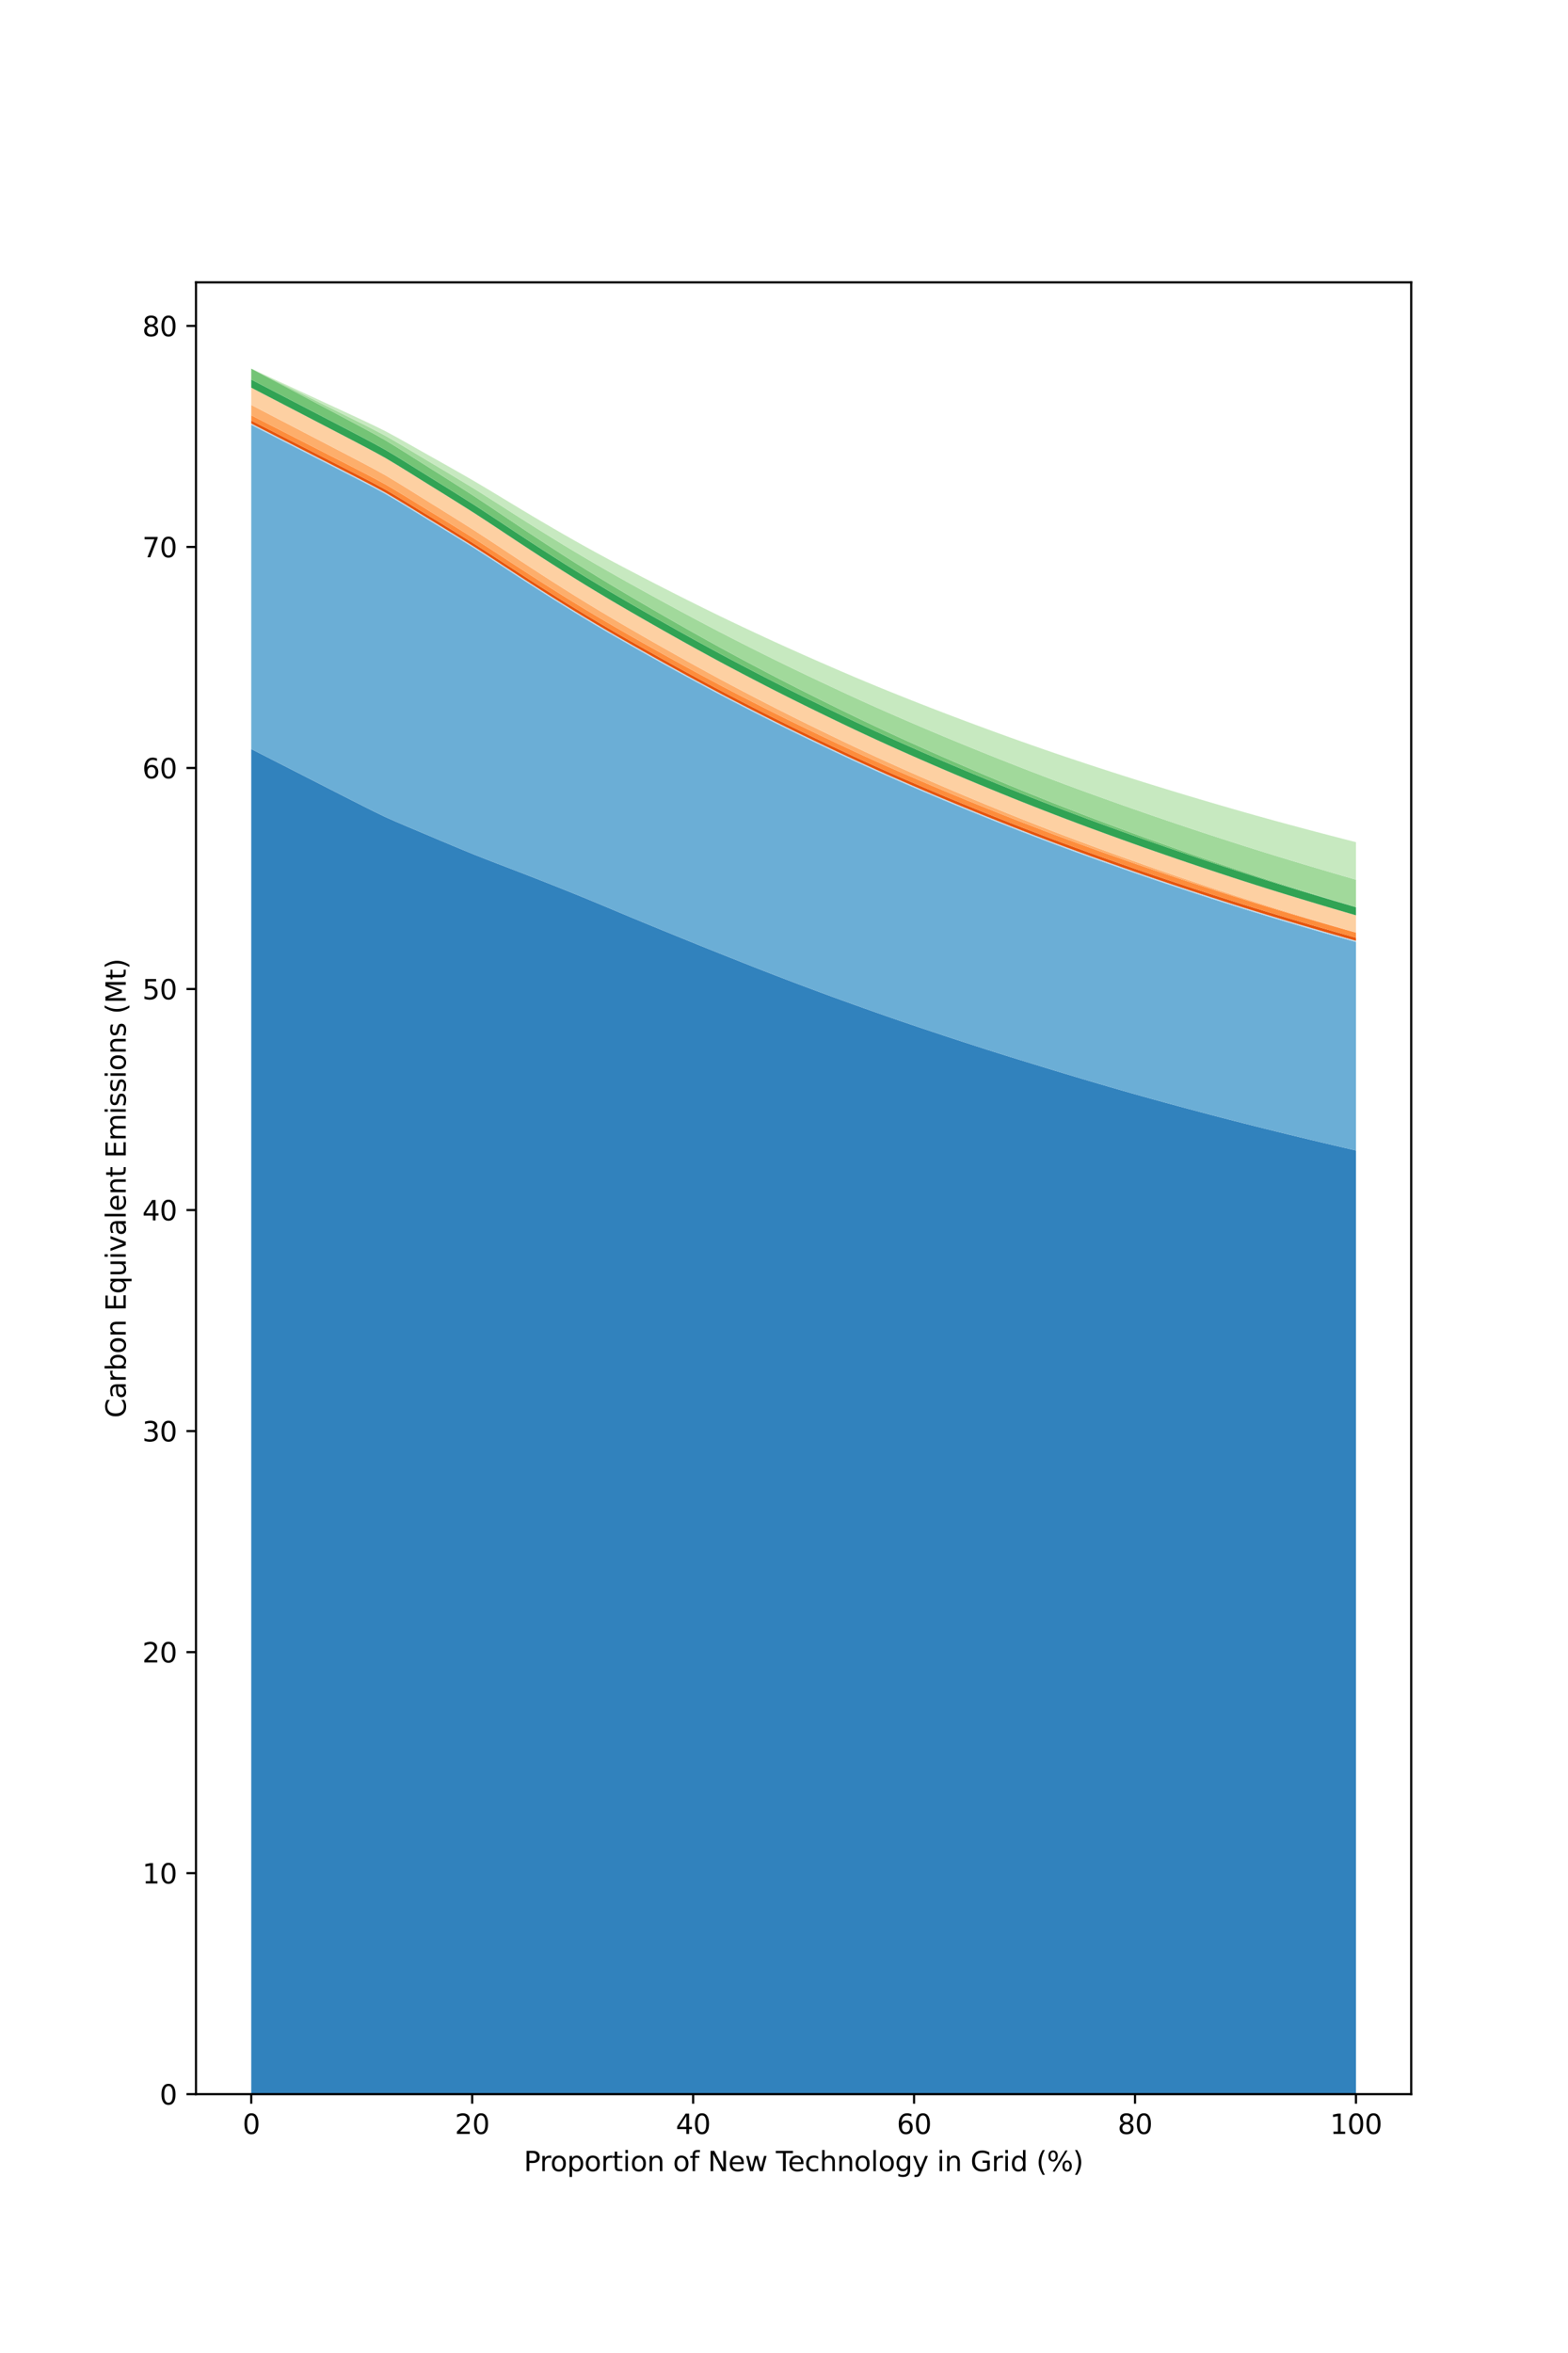 <?xml version="1.0" encoding="utf-8" standalone="no"?>
<!DOCTYPE svg PUBLIC "-//W3C//DTD SVG 1.1//EN"
  "http://www.w3.org/Graphics/SVG/1.1/DTD/svg11.dtd">
<svg height="864pt" version="1.1" viewBox="0 0 576 864" width="576pt" xmlns="http://www.w3.org/2000/svg" xmlns:xlink="http://www.w3.org/1999/xlink">
 <defs>
  <style type="text/css">*{stroke-linecap:butt;stroke-linejoin:round;}</style>
 </defs>
 <g id="figure_1">
  <g id="patch_1">
   <path d="M 0 864 
L 576 864 
L 576 0 
L 0 0 
z
" style="fill:#ffffff;"/>
  </g>
  <g id="axes_1">
   <g id="patch_2">
    <path d="M 72 768.96 
L 518.4 768.96 
L 518.4 103.68 
L 72 103.68 
z
" style="fill:#ffffff;"/>
   </g>
   <g id="PolyCollection_1">
    <path clip-path="url(#p9ca4fd26e4)" d="M 92.291 275.04 
L 92.291 768.96 
L 96.39 768.96 
L 100.489 768.96 
L 104.588 768.96 
L 108.688 768.96 
L 112.787 768.96 
L 116.886 768.96 
L 120.985 768.96 
L 125.084 768.96 
L 129.183 768.96 
L 133.283 768.96 
L 137.382 768.96 
L 141.481 768.96 
L 145.58 768.96 
L 149.679 768.96 
L 153.779 768.96 
L 157.878 768.96 
L 161.977 768.96 
L 166.076 768.96 
L 170.175 768.96 
L 174.274 768.96 
L 178.374 768.96 
L 182.473 768.96 
L 186.572 768.96 
L 190.671 768.96 
L 194.77 768.96 
L 198.869 768.96 
L 202.969 768.96 
L 207.068 768.96 
L 211.167 768.96 
L 215.266 768.96 
L 219.365 768.96 
L 223.464 768.96 
L 227.564 768.96 
L 231.663 768.96 
L 235.762 768.96 
L 239.861 768.96 
L 243.96 768.96 
L 248.06 768.96 
L 252.159 768.96 
L 256.258 768.96 
L 260.357 768.96 
L 264.456 768.96 
L 268.555 768.96 
L 272.655 768.96 
L 276.754 768.96 
L 280.853 768.96 
L 284.952 768.96 
L 289.051 768.96 
L 293.15 768.96 
L 297.25 768.96 
L 301.349 768.96 
L 305.448 768.96 
L 309.547 768.96 
L 313.646 768.96 
L 317.745 768.96 
L 321.845 768.96 
L 325.944 768.96 
L 330.043 768.96 
L 334.142 768.96 
L 338.241 768.96 
L 342.34 768.96 
L 346.44 768.96 
L 350.539 768.96 
L 354.638 768.96 
L 358.737 768.96 
L 362.836 768.96 
L 366.936 768.96 
L 371.035 768.96 
L 375.134 768.96 
L 379.233 768.96 
L 383.332 768.96 
L 387.431 768.96 
L 391.531 768.96 
L 395.63 768.96 
L 399.729 768.96 
L 403.828 768.96 
L 407.927 768.96 
L 412.026 768.96 
L 416.126 768.96 
L 420.225 768.96 
L 424.324 768.96 
L 428.423 768.96 
L 432.522 768.96 
L 436.621 768.96 
L 440.721 768.96 
L 444.82 768.96 
L 448.919 768.96 
L 453.018 768.96 
L 457.117 768.96 
L 461.217 768.96 
L 465.316 768.96 
L 469.415 768.96 
L 473.514 768.96 
L 477.613 768.96 
L 481.712 768.96 
L 485.812 768.96 
L 489.911 768.96 
L 494.01 768.96 
L 498.109 768.96 
L 498.109 422.442 
L 498.109 422.442 
L 494.01 421.495 
L 489.911 420.541 
L 485.812 419.576 
L 481.712 418.602 
L 477.613 417.617 
L 473.514 416.622 
L 469.415 415.617 
L 465.316 414.603 
L 461.217 413.58 
L 457.117 412.547 
L 453.018 411.5 
L 448.919 410.441 
L 444.82 409.37 
L 440.721 408.287 
L 436.621 407.196 
L 432.522 406.092 
L 428.423 404.979 
L 424.324 403.852 
L 420.225 402.714 
L 416.126 401.561 
L 412.026 400.392 
L 407.927 399.21 
L 403.828 398.013 
L 399.729 396.803 
L 395.63 395.582 
L 391.531 394.353 
L 387.431 393.114 
L 383.332 391.864 
L 379.233 390.607 
L 375.134 389.348 
L 371.035 388.081 
L 366.936 386.8 
L 362.836 385.501 
L 358.737 384.187 
L 354.638 382.86 
L 350.539 381.523 
L 346.44 380.173 
L 342.34 378.808 
L 338.241 377.437 
L 334.142 376.052 
L 330.043 374.656 
L 325.944 373.238 
L 321.845 371.795 
L 317.745 370.341 
L 313.646 368.876 
L 309.547 367.401 
L 305.448 365.914 
L 301.349 364.404 
L 297.25 362.878 
L 293.15 361.34 
L 289.051 359.784 
L 284.952 358.213 
L 280.853 356.628 
L 276.754 355.019 
L 272.655 353.398 
L 268.555 351.771 
L 264.456 350.143 
L 260.357 348.503 
L 256.258 346.854 
L 252.159 345.192 
L 248.06 343.525 
L 243.96 341.851 
L 239.861 340.175 
L 235.762 338.489 
L 231.663 336.788 
L 227.564 335.077 
L 223.464 333.356 
L 219.365 331.642 
L 215.266 329.944 
L 211.167 328.274 
L 207.068 326.622 
L 202.969 324.991 
L 198.869 323.373 
L 194.77 321.77 
L 190.671 320.18 
L 186.572 318.608 
L 182.473 317.04 
L 178.374 315.451 
L 174.274 313.835 
L 170.175 312.153 
L 166.076 310.451 
L 161.977 308.731 
L 157.878 306.992 
L 153.779 305.263 
L 149.679 303.542 
L 145.58 301.79 
L 141.481 299.976 
L 137.382 297.99 
L 133.283 295.939 
L 129.183 293.863 
L 125.084 291.776 
L 120.985 289.684 
L 116.886 287.592 
L 112.787 285.5 
L 108.688 283.408 
L 104.588 281.316 
L 100.489 279.224 
L 96.39 277.132 
L 92.291 275.04 
z
" style="fill:#3182bd;"/>
   </g>
   <g id="PolyCollection_2">
    <path clip-path="url(#p9ca4fd26e4)" d="M 92.291 156.025 
L 92.291 275.04 
L 96.39 277.132 
L 100.489 279.224 
L 104.588 281.316 
L 108.688 283.408 
L 112.787 285.5 
L 116.886 287.592 
L 120.985 289.684 
L 125.084 291.776 
L 129.183 293.863 
L 133.283 295.939 
L 137.382 297.99 
L 141.481 299.976 
L 145.58 301.79 
L 149.679 303.542 
L 153.779 305.263 
L 157.878 306.992 
L 161.977 308.731 
L 166.076 310.451 
L 170.175 312.153 
L 174.274 313.835 
L 178.374 315.451 
L 182.473 317.04 
L 186.572 318.608 
L 190.671 320.18 
L 194.77 321.77 
L 198.869 323.373 
L 202.969 324.991 
L 207.068 326.622 
L 211.167 328.274 
L 215.266 329.944 
L 219.365 331.642 
L 223.464 333.356 
L 227.564 335.077 
L 231.663 336.788 
L 235.762 338.489 
L 239.861 340.175 
L 243.96 341.851 
L 248.06 343.525 
L 252.159 345.192 
L 256.258 346.854 
L 260.357 348.503 
L 264.456 350.143 
L 268.555 351.771 
L 272.655 353.398 
L 276.754 355.019 
L 280.853 356.628 
L 284.952 358.213 
L 289.051 359.784 
L 293.15 361.34 
L 297.25 362.878 
L 301.349 364.404 
L 305.448 365.914 
L 309.547 367.401 
L 313.646 368.876 
L 317.745 370.341 
L 321.845 371.795 
L 325.944 373.238 
L 330.043 374.656 
L 334.142 376.052 
L 338.241 377.437 
L 342.34 378.808 
L 346.44 380.173 
L 350.539 381.523 
L 354.638 382.86 
L 358.737 384.187 
L 362.836 385.501 
L 366.936 386.8 
L 371.035 388.081 
L 375.134 389.348 
L 379.233 390.607 
L 383.332 391.864 
L 387.431 393.114 
L 391.531 394.353 
L 395.63 395.582 
L 399.729 396.803 
L 403.828 398.013 
L 407.927 399.21 
L 412.026 400.392 
L 416.126 401.561 
L 420.225 402.714 
L 424.324 403.852 
L 428.423 404.979 
L 432.522 406.092 
L 436.621 407.196 
L 440.721 408.287 
L 444.82 409.37 
L 448.919 410.441 
L 453.018 411.5 
L 457.117 412.547 
L 461.217 413.58 
L 465.316 414.603 
L 469.415 415.617 
L 473.514 416.622 
L 477.613 417.617 
L 481.712 418.602 
L 485.812 419.576 
L 489.911 420.541 
L 494.01 421.495 
L 498.109 422.442 
L 498.109 345.915 
L 498.109 345.915 
L 494.01 344.761 
L 489.911 343.593 
L 485.812 342.414 
L 481.712 341.225 
L 477.613 340.025 
L 473.514 338.818 
L 469.415 337.597 
L 465.316 336.358 
L 461.217 335.102 
L 457.117 333.832 
L 453.018 332.544 
L 448.919 331.24 
L 444.82 329.924 
L 440.721 328.596 
L 436.621 327.255 
L 432.522 325.898 
L 428.423 324.528 
L 424.324 323.147 
L 420.225 321.75 
L 416.126 320.336 
L 412.026 318.906 
L 407.927 317.462 
L 403.828 316.007 
L 399.729 314.537 
L 395.63 313.048 
L 391.531 311.542 
L 387.431 310.018 
L 383.332 308.472 
L 379.233 306.904 
L 375.134 305.322 
L 371.035 303.723 
L 366.936 302.105 
L 362.836 300.467 
L 358.737 298.811 
L 354.638 297.141 
L 350.539 295.455 
L 346.44 293.749 
L 342.34 292.021 
L 338.241 290.275 
L 334.142 288.511 
L 330.043 286.728 
L 325.944 284.926 
L 321.845 283.095 
L 317.745 281.24 
L 313.646 279.358 
L 309.547 277.444 
L 305.448 275.51 
L 301.349 273.563 
L 297.25 271.598 
L 293.15 269.614 
L 289.051 267.607 
L 284.952 265.575 
L 280.853 263.517 
L 276.754 261.435 
L 272.655 259.335 
L 268.555 257.215 
L 264.456 255.069 
L 260.357 252.884 
L 256.258 250.681 
L 252.159 248.458 
L 248.06 246.208 
L 243.96 243.941 
L 239.861 241.65 
L 235.762 239.347 
L 231.663 237.024 
L 227.564 234.677 
L 223.464 232.307 
L 219.365 229.894 
L 215.266 227.448 
L 211.167 224.955 
L 207.068 222.425 
L 202.969 219.855 
L 198.869 217.262 
L 194.77 214.635 
L 190.671 211.985 
L 186.572 209.311 
L 182.473 206.63 
L 178.374 203.969 
L 174.274 201.34 
L 170.175 198.787 
L 166.076 196.255 
L 161.977 193.743 
L 157.878 191.248 
L 153.779 188.739 
L 149.679 186.22 
L 145.58 183.736 
L 141.481 181.323 
L 137.382 179.108 
L 133.283 176.968 
L 129.183 174.858 
L 125.084 172.76 
L 120.985 170.668 
L 116.886 168.577 
L 112.787 166.485 
L 108.688 164.393 
L 104.588 162.301 
L 100.489 160.209 
L 96.39 158.117 
L 92.291 156.025 
z
" style="fill:#6baed6;"/>
   </g>
   <g id="PolyCollection_3">
    <path clip-path="url(#p9ca4fd26e4)" d="M 92.291 155.778 
L 92.291 156.025 
L 96.39 158.117 
L 100.489 160.209 
L 104.588 162.301 
L 108.688 164.393 
L 112.787 166.485 
L 116.886 168.577 
L 120.985 170.668 
L 125.084 172.76 
L 129.183 174.858 
L 133.283 176.968 
L 137.382 179.108 
L 141.481 181.323 
L 145.58 183.736 
L 149.679 186.22 
L 153.779 188.739 
L 157.878 191.248 
L 161.977 193.743 
L 166.076 196.255 
L 170.175 198.787 
L 174.274 201.34 
L 178.374 203.969 
L 182.473 206.63 
L 186.572 209.311 
L 190.671 211.985 
L 194.77 214.635 
L 198.869 217.262 
L 202.969 219.855 
L 207.068 222.425 
L 211.167 224.955 
L 215.266 227.448 
L 219.365 229.894 
L 223.464 232.307 
L 227.564 234.677 
L 231.663 237.024 
L 235.762 239.347 
L 239.861 241.65 
L 243.96 243.941 
L 248.06 246.208 
L 252.159 248.458 
L 256.258 250.681 
L 260.357 252.884 
L 264.456 255.069 
L 268.555 257.215 
L 272.655 259.335 
L 276.754 261.435 
L 280.853 263.517 
L 284.952 265.575 
L 289.051 267.607 
L 293.15 269.614 
L 297.25 271.598 
L 301.349 273.563 
L 305.448 275.51 
L 309.547 277.444 
L 313.646 279.358 
L 317.745 281.24 
L 321.845 283.095 
L 325.944 284.926 
L 330.043 286.728 
L 334.142 288.511 
L 338.241 290.275 
L 342.34 292.021 
L 346.44 293.749 
L 350.539 295.455 
L 354.638 297.141 
L 358.737 298.811 
L 362.836 300.467 
L 366.936 302.105 
L 371.035 303.723 
L 375.134 305.322 
L 379.233 306.904 
L 383.332 308.472 
L 387.431 310.018 
L 391.531 311.542 
L 395.63 313.048 
L 399.729 314.537 
L 403.828 316.007 
L 407.927 317.462 
L 412.026 318.906 
L 416.126 320.336 
L 420.225 321.75 
L 424.324 323.147 
L 428.423 324.528 
L 432.522 325.898 
L 436.621 327.255 
L 440.721 328.596 
L 444.82 329.924 
L 448.919 331.24 
L 453.018 332.544 
L 457.117 333.832 
L 461.217 335.102 
L 465.316 336.358 
L 469.415 337.597 
L 473.514 338.818 
L 477.613 340.025 
L 481.712 341.225 
L 485.812 342.414 
L 489.911 343.593 
L 494.01 344.761 
L 498.109 345.915 
L 498.109 345.693 
L 498.109 345.693 
L 494.01 344.539 
L 489.911 343.37 
L 485.812 342.19 
L 481.712 341.002 
L 477.613 339.801 
L 473.514 338.593 
L 469.415 337.372 
L 465.316 336.132 
L 461.217 334.876 
L 457.117 333.606 
L 453.018 332.317 
L 448.919 331.013 
L 444.82 329.696 
L 440.721 328.368 
L 436.621 327.026 
L 432.522 325.669 
L 428.423 324.299 
L 424.324 322.917 
L 420.225 321.52 
L 416.126 320.105 
L 412.026 318.674 
L 407.927 317.23 
L 403.828 315.775 
L 399.729 314.304 
L 395.63 312.815 
L 391.531 311.309 
L 387.431 309.784 
L 383.332 308.238 
L 379.233 306.669 
L 375.134 305.087 
L 371.035 303.488 
L 366.936 301.869 
L 362.836 300.231 
L 358.737 298.574 
L 354.638 296.904 
L 350.539 295.218 
L 346.44 293.511 
L 342.34 291.783 
L 338.241 290.037 
L 334.142 288.272 
L 330.043 286.489 
L 325.944 284.686 
L 321.845 282.855 
L 317.745 280.999 
L 313.646 279.117 
L 309.547 277.203 
L 305.448 275.268 
L 301.349 273.322 
L 297.25 271.356 
L 293.15 269.372 
L 289.051 267.364 
L 284.952 265.332 
L 280.853 263.274 
L 276.754 261.191 
L 272.655 259.091 
L 268.555 256.97 
L 264.456 254.824 
L 260.357 252.639 
L 256.258 250.436 
L 252.159 248.212 
L 248.06 245.962 
L 243.96 243.695 
L 239.861 241.404 
L 235.762 239.101 
L 231.663 236.778 
L 227.564 234.431 
L 223.464 232.061 
L 219.365 229.648 
L 215.266 227.201 
L 211.167 224.708 
L 207.068 222.178 
L 202.969 219.608 
L 198.869 217.015 
L 194.77 214.388 
L 190.671 211.738 
L 186.572 209.064 
L 182.473 206.382 
L 178.374 203.722 
L 174.274 201.093 
L 170.175 198.54 
L 166.076 196.008 
L 161.977 193.496 
L 157.878 191.001 
L 153.779 188.492 
L 149.679 185.972 
L 145.58 183.488 
L 141.481 181.076 
L 137.382 178.861 
L 133.283 176.721 
L 129.183 174.611 
L 125.084 172.513 
L 120.985 170.421 
L 116.886 168.329 
L 112.787 166.238 
L 108.688 164.146 
L 104.588 162.054 
L 100.489 159.962 
L 96.39 157.87 
L 92.291 155.778 
z
" style="fill:#9ecae1;"/>
   </g>
   <g id="PolyCollection_4">
    <path clip-path="url(#p9ca4fd26e4)" d="M 92.291 155.52 
L 92.291 155.778 
L 96.39 157.87 
L 100.489 159.962 
L 104.588 162.054 
L 108.688 164.146 
L 112.787 166.238 
L 116.886 168.329 
L 120.985 170.421 
L 125.084 172.513 
L 129.183 174.611 
L 133.283 176.721 
L 137.382 178.861 
L 141.481 181.076 
L 145.58 183.488 
L 149.679 185.972 
L 153.779 188.492 
L 157.878 191.001 
L 161.977 193.496 
L 166.076 196.008 
L 170.175 198.54 
L 174.274 201.093 
L 178.374 203.722 
L 182.473 206.382 
L 186.572 209.064 
L 190.671 211.738 
L 194.77 214.388 
L 198.869 217.015 
L 202.969 219.608 
L 207.068 222.178 
L 211.167 224.708 
L 215.266 227.201 
L 219.365 229.648 
L 223.464 232.061 
L 227.564 234.431 
L 231.663 236.778 
L 235.762 239.101 
L 239.861 241.404 
L 243.96 243.695 
L 248.06 245.962 
L 252.159 248.212 
L 256.258 250.436 
L 260.357 252.639 
L 264.456 254.824 
L 268.555 256.97 
L 272.655 259.091 
L 276.754 261.191 
L 280.853 263.274 
L 284.952 265.332 
L 289.051 267.364 
L 293.15 269.372 
L 297.25 271.356 
L 301.349 273.322 
L 305.448 275.268 
L 309.547 277.203 
L 313.646 279.117 
L 317.745 280.999 
L 321.845 282.855 
L 325.944 284.686 
L 330.043 286.489 
L 334.142 288.272 
L 338.241 290.037 
L 342.34 291.783 
L 346.44 293.511 
L 350.539 295.218 
L 354.638 296.904 
L 358.737 298.574 
L 362.836 300.231 
L 366.936 301.869 
L 371.035 303.488 
L 375.134 305.087 
L 379.233 306.669 
L 383.332 308.238 
L 387.431 309.784 
L 391.531 311.309 
L 395.63 312.815 
L 399.729 314.304 
L 403.828 315.775 
L 407.927 317.23 
L 412.026 318.674 
L 416.126 320.105 
L 420.225 321.52 
L 424.324 322.917 
L 428.423 324.299 
L 432.522 325.669 
L 436.621 327.026 
L 440.721 328.368 
L 444.82 329.696 
L 448.919 331.013 
L 453.018 332.317 
L 457.117 333.606 
L 461.217 334.876 
L 465.316 336.132 
L 469.415 337.372 
L 473.514 338.593 
L 477.613 339.801 
L 481.712 341.002 
L 485.812 342.19 
L 489.911 343.37 
L 494.01 344.539 
L 498.109 345.693 
L 498.109 345.437 
L 498.109 345.437 
L 494.01 344.282 
L 489.911 343.114 
L 485.812 341.934 
L 481.712 340.745 
L 477.613 339.544 
L 473.514 338.336 
L 469.415 337.115 
L 465.316 335.875 
L 461.217 334.619 
L 457.117 333.349 
L 453.018 332.06 
L 448.919 330.755 
L 444.82 329.438 
L 440.721 328.11 
L 436.621 326.769 
L 432.522 325.411 
L 428.423 324.041 
L 424.324 322.659 
L 420.225 321.262 
L 416.126 319.847 
L 412.026 318.417 
L 407.927 316.972 
L 403.828 315.517 
L 399.729 314.046 
L 395.63 312.557 
L 391.531 311.051 
L 387.431 309.527 
L 383.332 307.98 
L 379.233 306.412 
L 375.134 304.83 
L 371.035 303.23 
L 366.936 301.611 
L 362.836 299.973 
L 358.737 298.317 
L 354.638 296.646 
L 350.539 294.96 
L 346.44 293.253 
L 342.34 291.525 
L 338.241 289.779 
L 334.142 288.015 
L 330.043 286.231 
L 325.944 284.428 
L 321.845 282.597 
L 317.745 280.741 
L 313.646 278.859 
L 309.547 276.945 
L 305.448 275.01 
L 301.349 273.064 
L 297.25 271.098 
L 293.15 269.114 
L 289.051 267.107 
L 284.952 265.074 
L 280.853 263.016 
L 276.754 260.933 
L 272.655 258.833 
L 268.555 256.712 
L 264.456 254.566 
L 260.357 252.382 
L 256.258 250.178 
L 252.159 247.954 
L 248.06 245.704 
L 243.96 243.437 
L 239.861 241.146 
L 235.762 238.843 
L 231.663 236.52 
L 227.564 234.173 
L 223.464 231.803 
L 219.365 229.39 
L 215.266 226.943 
L 211.167 224.45 
L 207.068 221.92 
L 202.969 219.35 
L 198.869 216.757 
L 194.77 214.13 
L 190.671 211.48 
L 186.572 208.806 
L 182.473 206.125 
L 178.374 203.464 
L 174.274 200.835 
L 170.175 198.282 
L 166.076 195.75 
L 161.977 193.238 
L 157.878 190.743 
L 153.779 188.234 
L 149.679 185.715 
L 145.58 183.231 
L 141.481 180.818 
L 137.382 178.603 
L 133.283 176.463 
L 129.183 174.353 
L 125.084 172.255 
L 120.985 170.163 
L 116.886 168.072 
L 112.787 165.98 
L 108.688 163.888 
L 104.588 161.796 
L 100.489 159.704 
L 96.39 157.612 
L 92.291 155.52 
z
" style="fill:#c6dbef;"/>
   </g>
   <g id="PolyCollection_5">
    <path clip-path="url(#p9ca4fd26e4)" d="M 92.291 154.4 
L 92.291 155.52 
L 96.39 157.612 
L 100.489 159.704 
L 104.588 161.796 
L 108.688 163.888 
L 112.787 165.98 
L 116.886 168.072 
L 120.985 170.163 
L 125.084 172.255 
L 129.183 174.353 
L 133.283 176.463 
L 137.382 178.603 
L 141.481 180.818 
L 145.58 183.231 
L 149.679 185.715 
L 153.779 188.234 
L 157.878 190.743 
L 161.977 193.238 
L 166.076 195.75 
L 170.175 198.282 
L 174.274 200.835 
L 178.374 203.464 
L 182.473 206.125 
L 186.572 208.806 
L 190.671 211.48 
L 194.77 214.13 
L 198.869 216.757 
L 202.969 219.35 
L 207.068 221.92 
L 211.167 224.45 
L 215.266 226.943 
L 219.365 229.39 
L 223.464 231.803 
L 227.564 234.173 
L 231.663 236.52 
L 235.762 238.843 
L 239.861 241.146 
L 243.96 243.437 
L 248.06 245.704 
L 252.159 247.954 
L 256.258 250.178 
L 260.357 252.382 
L 264.456 254.566 
L 268.555 256.712 
L 272.655 258.833 
L 276.754 260.933 
L 280.853 263.016 
L 284.952 265.074 
L 289.051 267.107 
L 293.15 269.114 
L 297.25 271.098 
L 301.349 273.064 
L 305.448 275.01 
L 309.547 276.945 
L 313.646 278.859 
L 317.745 280.741 
L 321.845 282.597 
L 325.944 284.428 
L 330.043 286.231 
L 334.142 288.015 
L 338.241 289.779 
L 342.34 291.525 
L 346.44 293.253 
L 350.539 294.96 
L 354.638 296.646 
L 358.737 298.317 
L 362.836 299.973 
L 366.936 301.611 
L 371.035 303.23 
L 375.134 304.83 
L 379.233 306.412 
L 383.332 307.98 
L 387.431 309.527 
L 391.531 311.051 
L 395.63 312.557 
L 399.729 314.046 
L 403.828 315.517 
L 407.927 316.972 
L 412.026 318.417 
L 416.126 319.847 
L 420.225 321.262 
L 424.324 322.659 
L 428.423 324.041 
L 432.522 325.411 
L 436.621 326.769 
L 440.721 328.11 
L 444.82 329.438 
L 448.919 330.755 
L 453.018 332.06 
L 457.117 333.349 
L 461.217 334.619 
L 465.316 335.875 
L 469.415 337.115 
L 473.514 338.336 
L 477.613 339.544 
L 481.712 340.745 
L 485.812 341.934 
L 489.911 343.114 
L 494.01 344.282 
L 498.109 345.437 
L 498.109 344.323 
L 498.109 344.323 
L 494.01 343.168 
L 489.911 342 
L 485.812 340.819 
L 481.712 339.63 
L 477.613 338.429 
L 473.514 337.221 
L 469.415 335.999 
L 465.316 334.759 
L 461.217 333.503 
L 457.117 332.232 
L 453.018 330.943 
L 448.919 329.638 
L 444.82 328.321 
L 440.721 326.993 
L 436.621 325.651 
L 432.522 324.293 
L 428.423 322.923 
L 424.324 321.541 
L 420.225 320.143 
L 416.126 318.728 
L 412.026 317.298 
L 407.927 315.853 
L 403.828 314.398 
L 399.729 312.927 
L 395.63 311.438 
L 391.531 309.931 
L 387.431 308.407 
L 383.332 306.86 
L 379.233 305.292 
L 375.134 303.71 
L 371.035 302.11 
L 366.936 300.491 
L 362.836 298.853 
L 358.737 297.197 
L 354.638 295.526 
L 350.539 293.84 
L 346.44 292.133 
L 342.34 290.405 
L 338.241 288.659 
L 334.142 286.895 
L 330.043 285.111 
L 325.944 283.308 
L 321.845 281.477 
L 317.745 279.621 
L 313.646 277.739 
L 309.547 275.825 
L 305.448 273.89 
L 301.349 271.944 
L 297.25 269.978 
L 293.15 267.994 
L 289.051 265.986 
L 284.952 263.954 
L 280.853 261.896 
L 276.754 259.813 
L 272.655 257.713 
L 268.555 255.592 
L 264.456 253.446 
L 260.357 251.261 
L 256.258 249.058 
L 252.159 246.834 
L 248.06 244.584 
L 243.96 242.317 
L 239.861 240.026 
L 235.762 237.722 
L 231.663 235.399 
L 227.564 233.053 
L 223.464 230.683 
L 219.365 228.27 
L 215.266 225.823 
L 211.167 223.33 
L 207.068 220.8 
L 202.969 218.23 
L 198.869 215.637 
L 194.77 213.009 
L 190.671 210.36 
L 186.572 207.686 
L 182.473 205.004 
L 178.374 202.344 
L 174.274 199.715 
L 170.175 197.161 
L 166.076 194.63 
L 161.977 192.117 
L 157.878 189.623 
L 153.779 187.114 
L 149.679 184.594 
L 145.58 182.11 
L 141.481 179.697 
L 137.382 177.483 
L 133.283 175.343 
L 129.183 173.232 
L 125.084 171.135 
L 120.985 169.043 
L 116.886 166.951 
L 112.787 164.859 
L 108.688 162.767 
L 104.588 160.676 
L 100.489 158.584 
L 96.39 156.492 
L 92.291 154.4 
z
" style="fill:#e6550d;"/>
   </g>
   <g id="PolyCollection_6">
    <path clip-path="url(#p9ca4fd26e4)" d="M 92.291 152.494 
L 92.291 154.4 
L 96.39 156.492 
L 100.489 158.584 
L 104.588 160.676 
L 108.688 162.767 
L 112.787 164.859 
L 116.886 166.951 
L 120.985 169.043 
L 125.084 171.135 
L 129.183 173.232 
L 133.283 175.343 
L 137.382 177.483 
L 141.481 179.697 
L 145.58 182.11 
L 149.679 184.594 
L 153.779 187.114 
L 157.878 189.623 
L 161.977 192.117 
L 166.076 194.63 
L 170.175 197.161 
L 174.274 199.715 
L 178.374 202.344 
L 182.473 205.004 
L 186.572 207.686 
L 190.671 210.36 
L 194.77 213.009 
L 198.869 215.637 
L 202.969 218.23 
L 207.068 220.8 
L 211.167 223.33 
L 215.266 225.823 
L 219.365 228.27 
L 223.464 230.683 
L 227.564 233.053 
L 231.663 235.399 
L 235.762 237.722 
L 239.861 240.026 
L 243.96 242.317 
L 248.06 244.584 
L 252.159 246.834 
L 256.258 249.058 
L 260.357 251.261 
L 264.456 253.446 
L 268.555 255.592 
L 272.655 257.713 
L 276.754 259.813 
L 280.853 261.896 
L 284.952 263.954 
L 289.051 265.986 
L 293.15 267.994 
L 297.25 269.978 
L 301.349 271.944 
L 305.448 273.89 
L 309.547 275.825 
L 313.646 277.739 
L 317.745 279.621 
L 321.845 281.477 
L 325.944 283.308 
L 330.043 285.111 
L 334.142 286.895 
L 338.241 288.659 
L 342.34 290.405 
L 346.44 292.133 
L 350.539 293.84 
L 354.638 295.526 
L 358.737 297.197 
L 362.836 298.853 
L 366.936 300.491 
L 371.035 302.11 
L 375.134 303.71 
L 379.233 305.292 
L 383.332 306.86 
L 387.431 308.407 
L 391.531 309.931 
L 395.63 311.438 
L 399.729 312.927 
L 403.828 314.398 
L 407.927 315.853 
L 412.026 317.298 
L 416.126 318.728 
L 420.225 320.143 
L 424.324 321.541 
L 428.423 322.923 
L 432.522 324.293 
L 436.621 325.651 
L 440.721 326.993 
L 444.82 328.321 
L 448.919 329.638 
L 453.018 330.943 
L 457.117 332.232 
L 461.217 333.503 
L 465.316 334.759 
L 469.415 335.999 
L 473.514 337.221 
L 477.613 338.429 
L 481.712 339.63 
L 485.812 340.819 
L 489.911 342 
L 494.01 343.168 
L 498.109 344.323 
L 498.109 342.441 
L 498.109 342.441 
L 494.01 341.285 
L 489.911 340.115 
L 485.812 338.934 
L 481.712 337.744 
L 477.613 336.542 
L 473.514 335.333 
L 469.415 334.111 
L 465.316 332.87 
L 461.217 331.613 
L 457.117 330.341 
L 453.018 329.051 
L 448.919 327.746 
L 444.82 326.428 
L 440.721 325.099 
L 436.621 323.756 
L 432.522 322.398 
L 428.423 321.027 
L 424.324 319.644 
L 420.225 318.246 
L 416.126 316.83 
L 412.026 315.399 
L 407.927 313.954 
L 403.828 312.499 
L 399.729 311.027 
L 395.63 309.537 
L 391.531 308.03 
L 387.431 306.506 
L 383.332 304.959 
L 379.233 303.39 
L 375.134 301.807 
L 371.035 300.208 
L 366.936 298.589 
L 362.836 296.95 
L 358.737 295.293 
L 354.638 293.622 
L 350.539 291.936 
L 346.44 290.229 
L 342.34 288.501 
L 338.241 286.755 
L 334.142 284.99 
L 330.043 283.207 
L 325.944 281.403 
L 321.845 279.573 
L 317.745 277.717 
L 313.646 275.834 
L 309.547 273.92 
L 305.448 271.985 
L 301.349 270.039 
L 297.25 268.073 
L 293.15 266.089 
L 289.051 264.081 
L 284.952 262.049 
L 280.853 259.991 
L 276.754 257.908 
L 272.655 255.808 
L 268.555 253.687 
L 264.456 251.54 
L 260.357 249.356 
L 256.258 247.153 
L 252.159 244.929 
L 248.06 242.679 
L 243.96 240.411 
L 239.861 238.121 
L 235.762 235.817 
L 231.663 233.494 
L 227.564 231.147 
L 223.464 228.777 
L 219.365 226.364 
L 215.266 223.917 
L 211.167 221.424 
L 207.068 218.894 
L 202.969 216.325 
L 198.869 213.731 
L 194.77 211.104 
L 190.671 208.454 
L 186.572 205.78 
L 182.473 203.099 
L 178.374 200.438 
L 174.274 197.809 
L 170.175 195.256 
L 166.076 192.725 
L 161.977 190.212 
L 157.878 187.717 
L 153.779 185.208 
L 149.679 182.689 
L 145.58 180.205 
L 141.481 177.792 
L 137.382 175.577 
L 133.283 173.437 
L 129.183 171.327 
L 125.084 169.23 
L 120.985 167.138 
L 116.886 165.046 
L 112.787 162.954 
L 108.688 160.862 
L 104.588 158.77 
L 100.489 156.678 
L 96.39 154.586 
L 92.291 152.494 
z
" style="fill:#fd8d3c;"/>
   </g>
   <g id="PolyCollection_7">
    <path clip-path="url(#p9ca4fd26e4)" d="M 92.291 148.691 
L 92.291 152.494 
L 96.39 154.586 
L 100.489 156.678 
L 104.588 158.77 
L 108.688 160.862 
L 112.787 162.954 
L 116.886 165.046 
L 120.985 167.138 
L 125.084 169.23 
L 129.183 171.327 
L 133.283 173.437 
L 137.382 175.577 
L 141.481 177.792 
L 145.58 180.205 
L 149.679 182.689 
L 153.779 185.208 
L 157.878 187.717 
L 161.977 190.212 
L 166.076 192.725 
L 170.175 195.256 
L 174.274 197.809 
L 178.374 200.438 
L 182.473 203.099 
L 186.572 205.78 
L 190.671 208.454 
L 194.77 211.104 
L 198.869 213.731 
L 202.969 216.325 
L 207.068 218.894 
L 211.167 221.424 
L 215.266 223.917 
L 219.365 226.364 
L 223.464 228.777 
L 227.564 231.147 
L 231.663 233.494 
L 235.762 235.817 
L 239.861 238.121 
L 243.96 240.411 
L 248.06 242.679 
L 252.159 244.929 
L 256.258 247.153 
L 260.357 249.356 
L 264.456 251.54 
L 268.555 253.687 
L 272.655 255.808 
L 276.754 257.908 
L 280.853 259.991 
L 284.952 262.049 
L 289.051 264.081 
L 293.15 266.089 
L 297.25 268.073 
L 301.349 270.039 
L 305.448 271.985 
L 309.547 273.92 
L 313.646 275.834 
L 317.745 277.717 
L 321.845 279.573 
L 325.944 281.403 
L 330.043 283.207 
L 334.142 284.99 
L 338.241 286.755 
L 342.34 288.501 
L 346.44 290.229 
L 350.539 291.936 
L 354.638 293.622 
L 358.737 295.293 
L 362.836 296.95 
L 366.936 298.589 
L 371.035 300.208 
L 375.134 301.807 
L 379.233 303.39 
L 383.332 304.959 
L 387.431 306.506 
L 391.531 308.03 
L 395.63 309.537 
L 399.729 311.027 
L 403.828 312.499 
L 407.927 313.954 
L 412.026 315.399 
L 416.126 316.83 
L 420.225 318.246 
L 424.324 319.644 
L 428.423 321.027 
L 432.522 322.398 
L 436.621 323.756 
L 440.721 325.099 
L 444.82 326.428 
L 448.919 327.746 
L 453.018 329.051 
L 457.117 330.341 
L 461.217 331.613 
L 465.316 332.87 
L 469.415 334.111 
L 473.514 335.333 
L 477.613 336.542 
L 481.712 337.744 
L 485.812 338.934 
L 489.911 340.115 
L 494.01 341.285 
L 498.109 342.441 
L 498.109 342.441 
L 498.109 342.441 
L 494.01 341.248 
L 489.911 340.041 
L 485.812 338.823 
L 481.712 337.595 
L 477.613 336.356 
L 473.514 335.109 
L 469.415 333.849 
L 465.316 332.57 
L 461.217 331.275 
L 457.117 329.966 
L 453.018 328.638 
L 448.919 327.295 
L 444.82 325.939 
L 440.721 324.572 
L 436.621 323.191 
L 432.522 321.794 
L 428.423 320.385 
L 424.324 318.964 
L 420.225 317.527 
L 416.126 316.073 
L 412.026 314.603 
L 407.927 313.119 
L 403.828 311.625 
L 399.729 310.115 
L 395.63 308.587 
L 391.531 307.041 
L 387.431 305.477 
L 383.332 303.891 
L 379.233 302.284 
L 375.134 300.663 
L 371.035 299.024 
L 366.936 297.366 
L 362.836 295.689 
L 358.737 293.994 
L 354.638 292.284 
L 350.539 290.56 
L 346.44 288.814 
L 342.34 287.047 
L 338.241 285.261 
L 334.142 283.458 
L 330.043 281.636 
L 325.944 279.794 
L 321.845 277.924 
L 317.745 276.03 
L 313.646 274.109 
L 309.547 272.157 
L 305.448 270.183 
L 301.349 268.198 
L 297.25 266.194 
L 293.15 264.171 
L 289.051 262.125 
L 284.952 260.054 
L 280.853 257.957 
L 276.754 255.836 
L 272.655 253.697 
L 268.555 251.538 
L 264.456 249.353 
L 260.357 247.13 
L 256.258 244.888 
L 252.159 242.625 
L 248.06 240.337 
L 243.96 238.031 
L 239.861 235.702 
L 235.762 233.36 
L 231.663 230.998 
L 227.564 228.613 
L 223.464 226.204 
L 219.365 223.752 
L 215.266 221.267 
L 211.167 218.735 
L 207.068 216.167 
L 202.969 213.559 
L 198.869 210.927 
L 194.77 208.261 
L 190.671 205.573 
L 186.572 202.861 
L 182.473 200.141 
L 178.374 197.442 
L 174.274 194.774 
L 170.175 192.183 
L 166.076 189.613 
L 161.977 187.062 
L 157.878 184.529 
L 153.779 181.982 
L 149.679 179.424 
L 145.58 176.901 
L 141.481 174.45 
L 137.382 172.197 
L 133.283 170.018 
L 129.183 167.87 
L 125.084 165.734 
L 120.985 163.604 
L 116.886 161.473 
L 112.787 159.343 
L 108.688 157.213 
L 104.588 155.082 
L 100.489 152.952 
L 96.39 150.822 
L 92.291 148.691 
z
" style="fill:#fdae6b;"/>
   </g>
   <g id="PolyCollection_8">
    <path clip-path="url(#p9ca4fd26e4)" d="M 92.291 142.344 
L 92.291 148.691 
L 96.39 150.822 
L 100.489 152.952 
L 104.588 155.082 
L 108.688 157.213 
L 112.787 159.343 
L 116.886 161.473 
L 120.985 163.604 
L 125.084 165.734 
L 129.183 167.87 
L 133.283 170.018 
L 137.382 172.197 
L 141.481 174.45 
L 145.58 176.901 
L 149.679 179.424 
L 153.779 181.982 
L 157.878 184.529 
L 161.977 187.062 
L 166.076 189.613 
L 170.175 192.183 
L 174.274 194.774 
L 178.374 197.442 
L 182.473 200.141 
L 186.572 202.861 
L 190.671 205.573 
L 194.77 208.261 
L 198.869 210.927 
L 202.969 213.559 
L 207.068 216.167 
L 211.167 218.735 
L 215.266 221.267 
L 219.365 223.752 
L 223.464 226.204 
L 227.564 228.613 
L 231.663 230.998 
L 235.762 233.36 
L 239.861 235.702 
L 243.96 238.031 
L 248.06 240.337 
L 252.159 242.625 
L 256.258 244.888 
L 260.357 247.13 
L 264.456 249.353 
L 268.555 251.538 
L 272.655 253.697 
L 276.754 255.836 
L 280.853 257.957 
L 284.952 260.054 
L 289.051 262.125 
L 293.15 264.171 
L 297.25 266.194 
L 301.349 268.198 
L 305.448 270.183 
L 309.547 272.157 
L 313.646 274.109 
L 317.745 276.03 
L 321.845 277.924 
L 325.944 279.794 
L 330.043 281.636 
L 334.142 283.458 
L 338.241 285.261 
L 342.34 287.047 
L 346.44 288.814 
L 350.539 290.56 
L 354.638 292.284 
L 358.737 293.994 
L 362.836 295.689 
L 366.936 297.366 
L 371.035 299.024 
L 375.134 300.663 
L 379.233 302.284 
L 383.332 303.891 
L 387.431 305.477 
L 391.531 307.041 
L 395.63 308.587 
L 399.729 310.115 
L 403.828 311.625 
L 407.927 313.119 
L 412.026 314.603 
L 416.126 316.073 
L 420.225 317.527 
L 424.324 318.964 
L 428.423 320.385 
L 432.522 321.794 
L 436.621 323.191 
L 440.721 324.572 
L 444.82 325.939 
L 448.919 327.295 
L 453.018 328.638 
L 457.117 329.966 
L 461.217 331.275 
L 465.316 332.57 
L 469.415 333.849 
L 473.514 335.109 
L 477.613 336.356 
L 481.712 337.595 
L 485.812 338.823 
L 489.911 340.041 
L 494.01 341.248 
L 498.109 342.441 
L 498.109 336.094 
L 498.109 336.094 
L 494.01 334.901 
L 489.911 333.694 
L 485.812 332.475 
L 481.712 331.248 
L 477.613 330.009 
L 473.514 328.762 
L 469.415 327.501 
L 465.316 326.223 
L 461.217 324.928 
L 457.117 323.618 
L 453.018 322.291 
L 448.919 320.947 
L 444.82 319.591 
L 440.721 318.224 
L 436.621 316.843 
L 432.522 315.447 
L 428.423 314.037 
L 424.324 312.616 
L 420.225 311.18 
L 416.126 309.725 
L 412.026 308.256 
L 407.927 306.772 
L 403.828 305.278 
L 399.729 303.768 
L 395.63 302.239 
L 391.531 300.693 
L 387.431 299.13 
L 383.332 297.544 
L 379.233 295.936 
L 375.134 294.315 
L 371.035 292.677 
L 366.936 291.019 
L 362.836 289.342 
L 358.737 287.646 
L 354.638 285.937 
L 350.539 284.212 
L 346.44 282.466 
L 342.34 280.699 
L 338.241 278.914 
L 334.142 277.111 
L 330.043 275.288 
L 325.944 273.446 
L 321.845 271.577 
L 317.745 269.682 
L 313.646 267.761 
L 309.547 265.809 
L 305.448 263.836 
L 301.349 261.85 
L 297.25 259.846 
L 293.15 257.823 
L 289.051 255.777 
L 284.952 253.707 
L 280.853 251.61 
L 276.754 249.488 
L 272.655 247.35 
L 268.555 245.19 
L 264.456 243.005 
L 260.357 240.782 
L 256.258 238.54 
L 252.159 236.278 
L 248.06 233.989 
L 243.96 231.683 
L 239.861 229.354 
L 235.762 227.012 
L 231.663 224.65 
L 227.564 222.265 
L 223.464 219.857 
L 219.365 217.405 
L 215.266 214.92 
L 211.167 212.388 
L 207.068 209.819 
L 202.969 207.211 
L 198.869 204.58 
L 194.77 201.914 
L 190.671 199.226 
L 186.572 196.513 
L 182.473 193.793 
L 178.374 191.094 
L 174.274 188.427 
L 170.175 185.835 
L 166.076 183.266 
L 161.977 180.714 
L 157.878 178.181 
L 153.779 175.634 
L 149.679 173.076 
L 145.58 170.554 
L 141.481 168.102 
L 137.382 165.849 
L 133.283 163.671 
L 129.183 161.522 
L 125.084 159.386 
L 120.985 157.256 
L 116.886 155.126 
L 112.787 152.995 
L 108.688 150.865 
L 104.588 148.735 
L 100.489 146.604 
L 96.39 144.474 
L 92.291 142.344 
z
" style="fill:#fdd0a2;"/>
   </g>
   <g id="PolyCollection_9">
    <path clip-path="url(#p9ca4fd26e4)" d="M 92.291 139.363 
L 92.291 142.344 
L 96.39 144.474 
L 100.489 146.604 
L 104.588 148.735 
L 108.688 150.865 
L 112.787 152.995 
L 116.886 155.126 
L 120.985 157.256 
L 125.084 159.386 
L 129.183 161.522 
L 133.283 163.671 
L 137.382 165.849 
L 141.481 168.102 
L 145.58 170.554 
L 149.679 173.076 
L 153.779 175.634 
L 157.878 178.181 
L 161.977 180.714 
L 166.076 183.266 
L 170.175 185.835 
L 174.274 188.427 
L 178.374 191.094 
L 182.473 193.793 
L 186.572 196.513 
L 190.671 199.226 
L 194.77 201.914 
L 198.869 204.58 
L 202.969 207.211 
L 207.068 209.819 
L 211.167 212.388 
L 215.266 214.92 
L 219.365 217.405 
L 223.464 219.857 
L 227.564 222.265 
L 231.663 224.65 
L 235.762 227.012 
L 239.861 229.354 
L 243.96 231.683 
L 248.06 233.989 
L 252.159 236.278 
L 256.258 238.54 
L 260.357 240.782 
L 264.456 243.005 
L 268.555 245.19 
L 272.655 247.35 
L 276.754 249.488 
L 280.853 251.61 
L 284.952 253.707 
L 289.051 255.777 
L 293.15 257.823 
L 297.25 259.846 
L 301.349 261.85 
L 305.448 263.836 
L 309.547 265.809 
L 313.646 267.761 
L 317.745 269.682 
L 321.845 271.577 
L 325.944 273.446 
L 330.043 275.288 
L 334.142 277.111 
L 338.241 278.914 
L 342.34 280.699 
L 346.44 282.466 
L 350.539 284.212 
L 354.638 285.937 
L 358.737 287.646 
L 362.836 289.342 
L 366.936 291.019 
L 371.035 292.677 
L 375.134 294.315 
L 379.233 295.936 
L 383.332 297.544 
L 387.431 299.13 
L 391.531 300.693 
L 395.63 302.239 
L 399.729 303.768 
L 403.828 305.278 
L 407.927 306.772 
L 412.026 308.256 
L 416.126 309.725 
L 420.225 311.18 
L 424.324 312.616 
L 428.423 314.037 
L 432.522 315.447 
L 436.621 316.843 
L 440.721 318.224 
L 444.82 319.591 
L 448.919 320.947 
L 453.018 322.291 
L 457.117 323.618 
L 461.217 324.928 
L 465.316 326.223 
L 469.415 327.501 
L 473.514 328.762 
L 477.613 330.009 
L 481.712 331.248 
L 485.812 332.475 
L 489.911 333.694 
L 494.01 334.901 
L 498.109 336.094 
L 498.109 333.113 
L 498.109 333.113 
L 494.01 331.92 
L 489.911 330.713 
L 485.812 329.494 
L 481.712 328.267 
L 477.613 327.028 
L 473.514 325.781 
L 469.415 324.52 
L 465.316 323.242 
L 461.217 321.947 
L 457.117 320.637 
L 453.018 319.31 
L 448.919 317.966 
L 444.82 316.61 
L 440.721 315.243 
L 436.621 313.862 
L 432.522 312.466 
L 428.423 311.056 
L 424.324 309.635 
L 420.225 308.199 
L 416.126 306.744 
L 412.026 305.275 
L 407.927 303.791 
L 403.828 302.297 
L 399.729 300.787 
L 395.63 299.258 
L 391.531 297.712 
L 387.431 296.149 
L 383.332 294.563 
L 379.233 292.955 
L 375.134 291.334 
L 371.035 289.696 
L 366.936 288.038 
L 362.836 286.361 
L 358.737 284.665 
L 354.638 282.956 
L 350.539 281.231 
L 346.44 279.485 
L 342.34 277.718 
L 338.241 275.933 
L 334.142 274.129 
L 330.043 272.307 
L 325.944 270.465 
L 321.845 268.596 
L 317.745 266.701 
L 313.646 264.78 
L 309.547 262.828 
L 305.448 260.855 
L 301.349 258.869 
L 297.25 256.865 
L 293.15 254.842 
L 289.051 252.796 
L 284.952 250.725 
L 280.853 248.628 
L 276.754 246.507 
L 272.655 244.369 
L 268.555 242.209 
L 264.456 240.024 
L 260.357 237.801 
L 256.258 235.559 
L 252.159 233.297 
L 248.06 231.008 
L 243.96 228.702 
L 239.861 226.373 
L 235.762 224.031 
L 231.663 221.669 
L 227.564 219.284 
L 223.464 216.876 
L 219.365 214.424 
L 215.266 211.939 
L 211.167 209.407 
L 207.068 206.838 
L 202.969 204.23 
L 198.869 201.599 
L 194.77 198.933 
L 190.671 196.245 
L 186.572 193.532 
L 182.473 190.812 
L 178.374 188.113 
L 174.274 185.446 
L 170.175 182.854 
L 166.076 180.284 
L 161.977 177.733 
L 157.878 175.2 
L 153.779 172.653 
L 149.679 170.095 
L 145.58 167.572 
L 141.481 165.121 
L 137.382 162.868 
L 133.283 160.69 
L 129.183 158.541 
L 125.084 156.405 
L 120.985 154.275 
L 116.886 152.145 
L 112.787 150.014 
L 108.688 147.884 
L 104.588 145.754 
L 100.489 143.623 
L 96.39 141.493 
L 92.291 139.363 
z
" style="fill:#31a354;"/>
   </g>
   <g id="PolyCollection_10">
    <path clip-path="url(#p9ca4fd26e4)" d="M 92.291 135.36 
L 92.291 139.363 
L 96.39 141.493 
L 100.489 143.623 
L 104.588 145.754 
L 108.688 147.884 
L 112.787 150.014 
L 116.886 152.145 
L 120.985 154.275 
L 125.084 156.405 
L 129.183 158.541 
L 133.283 160.69 
L 137.382 162.868 
L 141.481 165.121 
L 145.58 167.572 
L 149.679 170.095 
L 153.779 172.653 
L 157.878 175.2 
L 161.977 177.733 
L 166.076 180.284 
L 170.175 182.854 
L 174.274 185.446 
L 178.374 188.113 
L 182.473 190.812 
L 186.572 193.532 
L 190.671 196.245 
L 194.77 198.933 
L 198.869 201.599 
L 202.969 204.23 
L 207.068 206.838 
L 211.167 209.407 
L 215.266 211.939 
L 219.365 214.424 
L 223.464 216.876 
L 227.564 219.284 
L 231.663 221.669 
L 235.762 224.031 
L 239.861 226.373 
L 243.96 228.702 
L 248.06 231.008 
L 252.159 233.297 
L 256.258 235.559 
L 260.357 237.801 
L 264.456 240.024 
L 268.555 242.209 
L 272.655 244.369 
L 276.754 246.507 
L 280.853 248.628 
L 284.952 250.725 
L 289.051 252.796 
L 293.15 254.842 
L 297.25 256.865 
L 301.349 258.869 
L 305.448 260.855 
L 309.547 262.828 
L 313.646 264.78 
L 317.745 266.701 
L 321.845 268.596 
L 325.944 270.465 
L 330.043 272.307 
L 334.142 274.129 
L 338.241 275.933 
L 342.34 277.718 
L 346.44 279.485 
L 350.539 281.231 
L 354.638 282.956 
L 358.737 284.665 
L 362.836 286.361 
L 366.936 288.038 
L 371.035 289.696 
L 375.134 291.334 
L 379.233 292.955 
L 383.332 294.563 
L 387.431 296.149 
L 391.531 297.712 
L 395.63 299.258 
L 399.729 300.787 
L 403.828 302.297 
L 407.927 303.791 
L 412.026 305.275 
L 416.126 306.744 
L 420.225 308.199 
L 424.324 309.635 
L 428.423 311.056 
L 432.522 312.466 
L 436.621 313.862 
L 440.721 315.243 
L 444.82 316.61 
L 448.919 317.966 
L 453.018 319.31 
L 457.117 320.637 
L 461.217 321.947 
L 465.316 323.242 
L 469.415 324.52 
L 473.514 325.781 
L 477.613 327.028 
L 481.712 328.267 
L 485.812 329.494 
L 489.911 330.713 
L 494.01 331.92 
L 498.109 333.113 
L 498.109 333.113 
L 498.109 333.113 
L 494.01 331.879 
L 489.911 330.632 
L 485.812 329.373 
L 481.712 328.105 
L 477.613 326.826 
L 473.514 325.538 
L 469.415 324.237 
L 465.316 322.918 
L 461.217 321.583 
L 457.117 320.233 
L 453.018 318.865 
L 448.919 317.481 
L 444.82 316.084 
L 440.721 314.677 
L 436.621 313.256 
L 432.522 311.819 
L 428.423 310.369 
L 424.324 308.907 
L 420.225 307.43 
L 416.126 305.936 
L 412.026 304.426 
L 407.927 302.901 
L 403.828 301.367 
L 399.729 299.816 
L 395.63 298.247 
L 391.531 296.661 
L 387.431 295.057 
L 383.332 293.431 
L 379.233 291.783 
L 375.134 290.121 
L 371.035 288.442 
L 366.936 286.744 
L 362.836 285.026 
L 358.737 283.29 
L 354.638 281.541 
L 350.539 279.775 
L 346.44 277.989 
L 342.34 276.182 
L 338.241 274.356 
L 334.142 272.512 
L 330.043 270.649 
L 325.944 268.767 
L 321.845 266.857 
L 317.745 264.922 
L 313.646 262.961 
L 309.547 260.968 
L 305.448 258.954 
L 301.349 256.929 
L 297.25 254.884 
L 293.15 252.821 
L 289.051 250.734 
L 284.952 248.623 
L 280.853 246.486 
L 276.754 244.324 
L 272.655 242.145 
L 268.555 239.945 
L 264.456 237.719 
L 260.357 235.456 
L 256.258 233.174 
L 252.159 230.871 
L 248.06 228.542 
L 243.96 226.196 
L 239.861 223.826 
L 235.762 221.443 
L 231.663 219.041 
L 227.564 216.616 
L 223.464 214.167 
L 219.365 211.675 
L 215.266 209.149 
L 211.167 206.577 
L 207.068 203.968 
L 202.969 201.319 
L 198.869 198.647 
L 194.77 195.941 
L 190.671 193.212 
L 186.572 190.46 
L 182.473 187.699 
L 178.374 184.96 
L 174.274 182.252 
L 170.175 179.62 
L 166.076 177.01 
L 161.977 174.418 
L 157.878 171.844 
L 153.779 169.257 
L 149.679 166.658 
L 145.58 164.095 
L 141.481 161.604 
L 137.382 159.31 
L 133.283 157.091 
L 129.183 154.902 
L 125.084 152.726 
L 120.985 150.555 
L 116.886 148.385 
L 112.787 146.214 
L 108.688 144.043 
L 104.588 141.872 
L 100.489 139.702 
L 96.39 137.531 
L 92.291 135.36 
z
" style="fill:#74c476;"/>
   </g>
   <g id="PolyCollection_11">
    <path clip-path="url(#p9ca4fd26e4)" d="M 92.291 135.36 
L 92.291 135.36 
L 96.39 137.531 
L 100.489 139.702 
L 104.588 141.872 
L 108.688 144.043 
L 112.787 146.214 
L 116.886 148.385 
L 120.985 150.555 
L 125.084 152.726 
L 129.183 154.902 
L 133.283 157.091 
L 137.382 159.31 
L 141.481 161.604 
L 145.58 164.095 
L 149.679 166.658 
L 153.779 169.257 
L 157.878 171.844 
L 161.977 174.418 
L 166.076 177.01 
L 170.175 179.62 
L 174.274 182.252 
L 178.374 184.96 
L 182.473 187.699 
L 186.572 190.46 
L 190.671 193.212 
L 194.77 195.941 
L 198.869 198.647 
L 202.969 201.319 
L 207.068 203.968 
L 211.167 206.577 
L 215.266 209.149 
L 219.365 211.675 
L 223.464 214.167 
L 227.564 216.616 
L 231.663 219.041 
L 235.762 221.443 
L 239.861 223.826 
L 243.96 226.196 
L 248.06 228.542 
L 252.159 230.871 
L 256.258 233.174 
L 260.357 235.456 
L 264.456 237.719 
L 268.555 239.945 
L 272.655 242.145 
L 276.754 244.324 
L 280.853 246.486 
L 284.952 248.623 
L 289.051 250.734 
L 293.15 252.821 
L 297.25 254.884 
L 301.349 256.929 
L 305.448 258.954 
L 309.547 260.968 
L 313.646 262.961 
L 317.745 264.922 
L 321.845 266.857 
L 325.944 268.767 
L 330.043 270.649 
L 334.142 272.512 
L 338.241 274.356 
L 342.34 276.182 
L 346.44 277.989 
L 350.539 279.775 
L 354.638 281.541 
L 358.737 283.29 
L 362.836 285.026 
L 366.936 286.744 
L 371.035 288.442 
L 375.134 290.121 
L 379.233 291.783 
L 383.332 293.431 
L 387.431 295.057 
L 391.531 296.661 
L 395.63 298.247 
L 399.729 299.816 
L 403.828 301.367 
L 407.927 302.901 
L 412.026 304.426 
L 416.126 305.936 
L 420.225 307.43 
L 424.324 308.907 
L 428.423 310.369 
L 432.522 311.819 
L 436.621 313.256 
L 440.721 314.677 
L 444.82 316.084 
L 448.919 317.481 
L 453.018 318.865 
L 457.117 320.233 
L 461.217 321.583 
L 465.316 322.918 
L 469.415 324.237 
L 473.514 325.538 
L 477.613 326.826 
L 481.712 328.105 
L 485.812 329.373 
L 489.911 330.632 
L 494.01 331.879 
L 498.109 333.113 
L 498.109 323.012 
L 498.109 323.012 
L 494.01 321.828 
L 489.911 320.631 
L 485.812 319.422 
L 481.712 318.206 
L 477.613 316.978 
L 473.514 315.743 
L 469.415 314.496 
L 465.316 313.231 
L 461.217 311.952 
L 457.117 310.658 
L 453.018 309.348 
L 448.919 308.022 
L 444.82 306.685 
L 440.721 305.337 
L 436.621 303.977 
L 432.522 302.602 
L 428.423 301.215 
L 424.324 299.818 
L 420.225 298.406 
L 416.126 296.978 
L 412.026 295.535 
L 407.927 294.079 
L 403.828 292.614 
L 399.729 291.133 
L 395.63 289.636 
L 391.531 288.122 
L 387.431 286.592 
L 383.332 285.041 
L 379.233 283.468 
L 375.134 281.883 
L 371.035 280.282 
L 366.936 278.663 
L 362.836 277.026 
L 358.737 275.372 
L 354.638 273.705 
L 350.539 272.024 
L 346.44 270.323 
L 342.34 268.603 
L 338.241 266.865 
L 334.142 265.111 
L 330.043 263.339 
L 325.944 261.55 
L 321.845 259.735 
L 317.745 257.897 
L 313.646 256.034 
L 309.547 254.141 
L 305.448 252.228 
L 301.349 250.305 
L 297.25 248.365 
L 293.15 246.409 
L 289.051 244.43 
L 284.952 242.429 
L 280.853 240.403 
L 276.754 238.355 
L 272.655 236.291 
L 268.555 234.207 
L 264.456 232.099 
L 260.357 229.955 
L 256.258 227.794 
L 252.159 225.613 
L 248.06 223.408 
L 243.96 221.186 
L 239.861 218.942 
L 235.762 216.686 
L 231.663 214.413 
L 227.564 212.117 
L 223.464 209.799 
L 219.365 207.44 
L 215.266 205.047 
L 211.167 202.609 
L 207.068 200.134 
L 202.969 197.621 
L 198.869 195.084 
L 194.77 192.514 
L 190.671 189.922 
L 186.572 187.305 
L 182.473 184.681 
L 178.374 182.079 
L 174.274 179.507 
L 170.175 177.012 
L 166.076 174.538 
L 161.977 172.083 
L 157.878 169.647 
L 153.779 167.196 
L 149.679 164.735 
L 145.58 162.31 
L 141.481 159.955 
L 137.382 157.799 
L 133.283 155.717 
L 129.183 153.666 
L 125.084 151.627 
L 120.985 149.594 
L 116.886 147.56 
L 112.787 145.527 
L 108.688 143.493 
L 104.588 141.46 
L 100.489 139.427 
L 96.39 137.393 
L 92.291 135.36 
z
" style="fill:#a1d99b;"/>
   </g>
   <g id="PolyCollection_12">
    <path clip-path="url(#p9ca4fd26e4)" d="M 92.291 135.36 
L 92.291 135.36 
L 96.39 137.393 
L 100.489 139.427 
L 104.588 141.46 
L 108.688 143.493 
L 112.787 145.527 
L 116.886 147.56 
L 120.985 149.594 
L 125.084 151.627 
L 129.183 153.666 
L 133.283 155.717 
L 137.382 157.799 
L 141.481 159.955 
L 145.58 162.31 
L 149.679 164.735 
L 153.779 167.196 
L 157.878 169.647 
L 161.977 172.083 
L 166.076 174.538 
L 170.175 177.012 
L 174.274 179.507 
L 178.374 182.079 
L 182.473 184.681 
L 186.572 187.305 
L 190.671 189.922 
L 194.77 192.514 
L 198.869 195.084 
L 202.969 197.621 
L 207.068 200.134 
L 211.167 202.609 
L 215.266 205.047 
L 219.365 207.44 
L 223.464 209.799 
L 227.564 212.117 
L 231.663 214.413 
L 235.762 216.686 
L 239.861 218.942 
L 243.96 221.186 
L 248.06 223.408 
L 252.159 225.613 
L 256.258 227.794 
L 260.357 229.955 
L 264.456 232.099 
L 268.555 234.207 
L 272.655 236.291 
L 276.754 238.355 
L 280.853 240.403 
L 284.952 242.429 
L 289.051 244.43 
L 293.15 246.409 
L 297.25 248.365 
L 301.349 250.305 
L 305.448 252.228 
L 309.547 254.141 
L 313.646 256.034 
L 317.745 257.897 
L 321.845 259.735 
L 325.944 261.55 
L 330.043 263.339 
L 334.142 265.111 
L 338.241 266.865 
L 342.34 268.603 
L 346.44 270.323 
L 350.539 272.024 
L 354.638 273.705 
L 358.737 275.372 
L 362.836 277.026 
L 366.936 278.663 
L 371.035 280.282 
L 375.134 281.883 
L 379.233 283.468 
L 383.332 285.041 
L 387.431 286.592 
L 391.531 288.122 
L 395.63 289.636 
L 399.729 291.133 
L 403.828 292.614 
L 407.927 294.079 
L 412.026 295.535 
L 416.126 296.978 
L 420.225 298.406 
L 424.324 299.818 
L 428.423 301.215 
L 432.522 302.602 
L 436.621 303.977 
L 440.721 305.337 
L 444.82 306.685 
L 448.919 308.022 
L 453.018 309.348 
L 457.117 310.658 
L 461.217 311.952 
L 465.316 313.231 
L 469.415 314.496 
L 473.514 315.743 
L 477.613 316.978 
L 481.712 318.206 
L 485.812 319.422 
L 489.911 320.631 
L 494.01 321.828 
L 498.109 323.012 
L 498.109 309.238 
L 498.109 309.238 
L 494.01 308.189 
L 489.911 307.127 
L 485.812 306.055 
L 481.712 304.974 
L 477.613 303.883 
L 473.514 302.784 
L 469.415 301.674 
L 465.316 300.546 
L 461.217 299.403 
L 457.117 298.247 
L 453.018 297.074 
L 448.919 295.886 
L 444.82 294.687 
L 440.721 293.477 
L 436.621 292.255 
L 432.522 291.019 
L 428.423 289.77 
L 424.324 288.511 
L 420.225 287.238 
L 416.126 285.948 
L 412.026 284.644 
L 407.927 283.327 
L 403.828 282.001 
L 399.729 280.66 
L 395.63 279.302 
L 391.531 277.927 
L 387.431 276.536 
L 383.332 275.124 
L 379.233 273.691 
L 375.134 272.245 
L 371.035 270.783 
L 366.936 269.303 
L 362.836 267.806 
L 358.737 266.291 
L 354.638 264.763 
L 350.539 263.222 
L 346.44 261.661 
L 342.34 260.08 
L 338.241 258.481 
L 334.142 256.866 
L 330.043 255.234 
L 325.944 253.585 
L 321.845 251.91 
L 317.745 250.211 
L 313.646 248.487 
L 309.547 246.734 
L 305.448 244.961 
L 301.349 243.178 
L 297.25 241.377 
L 293.15 239.56 
L 289.051 237.721 
L 284.952 235.86 
L 280.853 233.974 
L 276.754 232.065 
L 272.655 230.141 
L 268.555 228.196 
L 264.456 226.229 
L 260.357 224.224 
L 256.258 222.202 
L 252.159 220.162 
L 248.06 218.096 
L 243.96 216.014 
L 239.861 213.91 
L 235.762 211.794 
L 231.663 209.66 
L 227.564 207.504 
L 223.464 205.326 
L 219.365 203.106 
L 215.266 200.854 
L 211.167 198.555 
L 207.068 196.22 
L 202.969 193.847 
L 198.869 191.45 
L 194.77 189.019 
L 190.671 186.567 
L 186.572 184.09 
L 182.473 181.606 
L 178.374 179.143 
L 174.274 176.712 
L 170.175 174.356 
L 166.076 172.022 
L 161.977 169.707 
L 157.878 167.41 
L 153.779 165.1 
L 149.679 162.778 
L 145.58 160.492 
L 141.481 158.278 
L 137.382 156.261 
L 133.283 154.32 
L 129.183 152.408 
L 125.084 150.509 
L 120.985 148.615 
L 116.886 146.721 
L 112.787 144.828 
L 108.688 142.934 
L 104.588 141.041 
L 100.489 139.147 
L 96.39 137.254 
L 92.291 135.36 
z
" style="fill:#c7e9c0;"/>
   </g>
   <g id="matplotlib.axis_1">
    <g id="xtick_1">
     <g id="line2d_1">
      <defs>
       <path d="M 0 0 
L 0 3.5 
" id="ma6d4b584b5" style="stroke:#000000;stroke-width:0.8;"/>
      </defs>
      <g>
       <use style="stroke:#000000;stroke-width:0.8;" x="92.291" xlink:href="#ma6d4b584b5" y="768.96"/>
      </g>
     </g>
     <g id="text_1">
      <!-- 0 -->
      <g transform="translate(89.11 783.558)scale(0.1 -0.1)">
       <defs>
        <path d="M 2034 4250 
Q 1547 4250 1301 3770 
Q 1056 3291 1056 2328 
Q 1056 1369 1301 889 
Q 1547 409 2034 409 
Q 2525 409 2770 889 
Q 3016 1369 3016 2328 
Q 3016 3291 2770 3770 
Q 2525 4250 2034 4250 
z
M 2034 4750 
Q 2819 4750 3233 4129 
Q 3647 3509 3647 2328 
Q 3647 1150 3233 529 
Q 2819 -91 2034 -91 
Q 1250 -91 836 529 
Q 422 1150 422 2328 
Q 422 3509 836 4129 
Q 1250 4750 2034 4750 
z
" id="DejaVuSans-30" transform="scale(0.016)"/>
       </defs>
       <use xlink:href="#DejaVuSans-30"/>
      </g>
     </g>
    </g>
    <g id="xtick_2">
     <g id="line2d_2">
      <g>
       <use style="stroke:#000000;stroke-width:0.8;" x="173.455" xlink:href="#ma6d4b584b5" y="768.96"/>
      </g>
     </g>
     <g id="text_2">
      <!-- 20 -->
      <g transform="translate(167.092 783.558)scale(0.1 -0.1)">
       <defs>
        <path d="M 1228 531 
L 3431 531 
L 3431 0 
L 469 0 
L 469 531 
Q 828 903 1448 1529 
Q 2069 2156 2228 2338 
Q 2531 2678 2651 2914 
Q 2772 3150 2772 3378 
Q 2772 3750 2511 3984 
Q 2250 4219 1831 4219 
Q 1534 4219 1204 4116 
Q 875 4013 500 3803 
L 500 4441 
Q 881 4594 1212 4672 
Q 1544 4750 1819 4750 
Q 2544 4750 2975 4387 
Q 3406 4025 3406 3419 
Q 3406 3131 3298 2873 
Q 3191 2616 2906 2266 
Q 2828 2175 2409 1742 
Q 1991 1309 1228 531 
z
" id="DejaVuSans-32" transform="scale(0.016)"/>
       </defs>
       <use xlink:href="#DejaVuSans-32"/>
       <use x="63.623" xlink:href="#DejaVuSans-30"/>
      </g>
     </g>
    </g>
    <g id="xtick_3">
     <g id="line2d_3">
      <g>
       <use style="stroke:#000000;stroke-width:0.8;" x="254.618" xlink:href="#ma6d4b584b5" y="768.96"/>
      </g>
     </g>
     <g id="text_3">
      <!-- 40 -->
      <g transform="translate(248.256 783.558)scale(0.1 -0.1)">
       <defs>
        <path d="M 2419 4116 
L 825 1625 
L 2419 1625 
L 2419 4116 
z
M 2253 4666 
L 3047 4666 
L 3047 1625 
L 3713 1625 
L 3713 1100 
L 3047 1100 
L 3047 0 
L 2419 0 
L 2419 1100 
L 313 1100 
L 313 1709 
L 2253 4666 
z
" id="DejaVuSans-34" transform="scale(0.016)"/>
       </defs>
       <use xlink:href="#DejaVuSans-34"/>
       <use x="63.623" xlink:href="#DejaVuSans-30"/>
      </g>
     </g>
    </g>
    <g id="xtick_4">
     <g id="line2d_4">
      <g>
       <use style="stroke:#000000;stroke-width:0.8;" x="335.782" xlink:href="#ma6d4b584b5" y="768.96"/>
      </g>
     </g>
     <g id="text_4">
      <!-- 60 -->
      <g transform="translate(329.419 783.558)scale(0.1 -0.1)">
       <defs>
        <path d="M 2113 2584 
Q 1688 2584 1439 2293 
Q 1191 2003 1191 1497 
Q 1191 994 1439 701 
Q 1688 409 2113 409 
Q 2538 409 2786 701 
Q 3034 994 3034 1497 
Q 3034 2003 2786 2293 
Q 2538 2584 2113 2584 
z
M 3366 4563 
L 3366 3988 
Q 3128 4100 2886 4159 
Q 2644 4219 2406 4219 
Q 1781 4219 1451 3797 
Q 1122 3375 1075 2522 
Q 1259 2794 1537 2939 
Q 1816 3084 2150 3084 
Q 2853 3084 3261 2657 
Q 3669 2231 3669 1497 
Q 3669 778 3244 343 
Q 2819 -91 2113 -91 
Q 1303 -91 875 529 
Q 447 1150 447 2328 
Q 447 3434 972 4092 
Q 1497 4750 2381 4750 
Q 2619 4750 2861 4703 
Q 3103 4656 3366 4563 
z
" id="DejaVuSans-36" transform="scale(0.016)"/>
       </defs>
       <use xlink:href="#DejaVuSans-36"/>
       <use x="63.623" xlink:href="#DejaVuSans-30"/>
      </g>
     </g>
    </g>
    <g id="xtick_5">
     <g id="line2d_5">
      <g>
       <use style="stroke:#000000;stroke-width:0.8;" x="416.945" xlink:href="#ma6d4b584b5" y="768.96"/>
      </g>
     </g>
     <g id="text_5">
      <!-- 80 -->
      <g transform="translate(410.583 783.558)scale(0.1 -0.1)">
       <defs>
        <path d="M 2034 2216 
Q 1584 2216 1326 1975 
Q 1069 1734 1069 1313 
Q 1069 891 1326 650 
Q 1584 409 2034 409 
Q 2484 409 2743 651 
Q 3003 894 3003 1313 
Q 3003 1734 2745 1975 
Q 2488 2216 2034 2216 
z
M 1403 2484 
Q 997 2584 770 2862 
Q 544 3141 544 3541 
Q 544 4100 942 4425 
Q 1341 4750 2034 4750 
Q 2731 4750 3128 4425 
Q 3525 4100 3525 3541 
Q 3525 3141 3298 2862 
Q 3072 2584 2669 2484 
Q 3125 2378 3379 2068 
Q 3634 1759 3634 1313 
Q 3634 634 3220 271 
Q 2806 -91 2034 -91 
Q 1263 -91 848 271 
Q 434 634 434 1313 
Q 434 1759 690 2068 
Q 947 2378 1403 2484 
z
M 1172 3481 
Q 1172 3119 1398 2916 
Q 1625 2713 2034 2713 
Q 2441 2713 2670 2916 
Q 2900 3119 2900 3481 
Q 2900 3844 2670 4047 
Q 2441 4250 2034 4250 
Q 1625 4250 1398 4047 
Q 1172 3844 1172 3481 
z
" id="DejaVuSans-38" transform="scale(0.016)"/>
       </defs>
       <use xlink:href="#DejaVuSans-38"/>
       <use x="63.623" xlink:href="#DejaVuSans-30"/>
      </g>
     </g>
    </g>
    <g id="xtick_6">
     <g id="line2d_6">
      <g>
       <use style="stroke:#000000;stroke-width:0.8;" x="498.109" xlink:href="#ma6d4b584b5" y="768.96"/>
      </g>
     </g>
     <g id="text_6">
      <!-- 100 -->
      <g transform="translate(488.565 783.558)scale(0.1 -0.1)">
       <defs>
        <path d="M 794 531 
L 1825 531 
L 1825 4091 
L 703 3866 
L 703 4441 
L 1819 4666 
L 2450 4666 
L 2450 531 
L 3481 531 
L 3481 0 
L 794 0 
L 794 531 
z
" id="DejaVuSans-31" transform="scale(0.016)"/>
       </defs>
       <use xlink:href="#DejaVuSans-31"/>
       <use x="63.623" xlink:href="#DejaVuSans-30"/>
       <use x="127.246" xlink:href="#DejaVuSans-30"/>
      </g>
     </g>
    </g>
    <g id="text_7">
     <!-- Proportion of New Technology in Grid (%) -->
     <g transform="translate(192.432 797.237)scale(0.1 -0.1)">
      <defs>
       <path d="M 1259 4147 
L 1259 2394 
L 2053 2394 
Q 2494 2394 2734 2622 
Q 2975 2850 2975 3272 
Q 2975 3691 2734 3919 
Q 2494 4147 2053 4147 
L 1259 4147 
z
M 628 4666 
L 2053 4666 
Q 2838 4666 3239 4311 
Q 3641 3956 3641 3272 
Q 3641 2581 3239 2228 
Q 2838 1875 2053 1875 
L 1259 1875 
L 1259 0 
L 628 0 
L 628 4666 
z
" id="DejaVuSans-50" transform="scale(0.016)"/>
       <path d="M 2631 2963 
Q 2534 3019 2420 3045 
Q 2306 3072 2169 3072 
Q 1681 3072 1420 2755 
Q 1159 2438 1159 1844 
L 1159 0 
L 581 0 
L 581 3500 
L 1159 3500 
L 1159 2956 
Q 1341 3275 1631 3429 
Q 1922 3584 2338 3584 
Q 2397 3584 2469 3576 
Q 2541 3569 2628 3553 
L 2631 2963 
z
" id="DejaVuSans-72" transform="scale(0.016)"/>
       <path d="M 1959 3097 
Q 1497 3097 1228 2736 
Q 959 2375 959 1747 
Q 959 1119 1226 758 
Q 1494 397 1959 397 
Q 2419 397 2687 759 
Q 2956 1122 2956 1747 
Q 2956 2369 2687 2733 
Q 2419 3097 1959 3097 
z
M 1959 3584 
Q 2709 3584 3137 3096 
Q 3566 2609 3566 1747 
Q 3566 888 3137 398 
Q 2709 -91 1959 -91 
Q 1206 -91 779 398 
Q 353 888 353 1747 
Q 353 2609 779 3096 
Q 1206 3584 1959 3584 
z
" id="DejaVuSans-6f" transform="scale(0.016)"/>
       <path d="M 1159 525 
L 1159 -1331 
L 581 -1331 
L 581 3500 
L 1159 3500 
L 1159 2969 
Q 1341 3281 1617 3432 
Q 1894 3584 2278 3584 
Q 2916 3584 3314 3078 
Q 3713 2572 3713 1747 
Q 3713 922 3314 415 
Q 2916 -91 2278 -91 
Q 1894 -91 1617 61 
Q 1341 213 1159 525 
z
M 3116 1747 
Q 3116 2381 2855 2742 
Q 2594 3103 2138 3103 
Q 1681 3103 1420 2742 
Q 1159 2381 1159 1747 
Q 1159 1113 1420 752 
Q 1681 391 2138 391 
Q 2594 391 2855 752 
Q 3116 1113 3116 1747 
z
" id="DejaVuSans-70" transform="scale(0.016)"/>
       <path d="M 1172 4494 
L 1172 3500 
L 2356 3500 
L 2356 3053 
L 1172 3053 
L 1172 1153 
Q 1172 725 1289 603 
Q 1406 481 1766 481 
L 2356 481 
L 2356 0 
L 1766 0 
Q 1100 0 847 248 
Q 594 497 594 1153 
L 594 3053 
L 172 3053 
L 172 3500 
L 594 3500 
L 594 4494 
L 1172 4494 
z
" id="DejaVuSans-74" transform="scale(0.016)"/>
       <path d="M 603 3500 
L 1178 3500 
L 1178 0 
L 603 0 
L 603 3500 
z
M 603 4863 
L 1178 4863 
L 1178 4134 
L 603 4134 
L 603 4863 
z
" id="DejaVuSans-69" transform="scale(0.016)"/>
       <path d="M 3513 2113 
L 3513 0 
L 2938 0 
L 2938 2094 
Q 2938 2591 2744 2837 
Q 2550 3084 2163 3084 
Q 1697 3084 1428 2787 
Q 1159 2491 1159 1978 
L 1159 0 
L 581 0 
L 581 3500 
L 1159 3500 
L 1159 2956 
Q 1366 3272 1645 3428 
Q 1925 3584 2291 3584 
Q 2894 3584 3203 3211 
Q 3513 2838 3513 2113 
z
" id="DejaVuSans-6e" transform="scale(0.016)"/>
       <path id="DejaVuSans-20" transform="scale(0.016)"/>
       <path d="M 2375 4863 
L 2375 4384 
L 1825 4384 
Q 1516 4384 1395 4259 
Q 1275 4134 1275 3809 
L 1275 3500 
L 2222 3500 
L 2222 3053 
L 1275 3053 
L 1275 0 
L 697 0 
L 697 3053 
L 147 3053 
L 147 3500 
L 697 3500 
L 697 3744 
Q 697 4328 969 4595 
Q 1241 4863 1831 4863 
L 2375 4863 
z
" id="DejaVuSans-66" transform="scale(0.016)"/>
       <path d="M 628 4666 
L 1478 4666 
L 3547 763 
L 3547 4666 
L 4159 4666 
L 4159 0 
L 3309 0 
L 1241 3903 
L 1241 0 
L 628 0 
L 628 4666 
z
" id="DejaVuSans-4e" transform="scale(0.016)"/>
       <path d="M 3597 1894 
L 3597 1613 
L 953 1613 
Q 991 1019 1311 708 
Q 1631 397 2203 397 
Q 2534 397 2845 478 
Q 3156 559 3463 722 
L 3463 178 
Q 3153 47 2828 -22 
Q 2503 -91 2169 -91 
Q 1331 -91 842 396 
Q 353 884 353 1716 
Q 353 2575 817 3079 
Q 1281 3584 2069 3584 
Q 2775 3584 3186 3129 
Q 3597 2675 3597 1894 
z
M 3022 2063 
Q 3016 2534 2758 2815 
Q 2500 3097 2075 3097 
Q 1594 3097 1305 2825 
Q 1016 2553 972 2059 
L 3022 2063 
z
" id="DejaVuSans-65" transform="scale(0.016)"/>
       <path d="M 269 3500 
L 844 3500 
L 1563 769 
L 2278 3500 
L 2956 3500 
L 3675 769 
L 4391 3500 
L 4966 3500 
L 4050 0 
L 3372 0 
L 2619 2869 
L 1863 0 
L 1184 0 
L 269 3500 
z
" id="DejaVuSans-77" transform="scale(0.016)"/>
       <path d="M -19 4666 
L 3928 4666 
L 3928 4134 
L 2272 4134 
L 2272 0 
L 1638 0 
L 1638 4134 
L -19 4134 
L -19 4666 
z
" id="DejaVuSans-54" transform="scale(0.016)"/>
       <path d="M 3122 3366 
L 3122 2828 
Q 2878 2963 2633 3030 
Q 2388 3097 2138 3097 
Q 1578 3097 1268 2742 
Q 959 2388 959 1747 
Q 959 1106 1268 751 
Q 1578 397 2138 397 
Q 2388 397 2633 464 
Q 2878 531 3122 666 
L 3122 134 
Q 2881 22 2623 -34 
Q 2366 -91 2075 -91 
Q 1284 -91 818 406 
Q 353 903 353 1747 
Q 353 2603 823 3093 
Q 1294 3584 2113 3584 
Q 2378 3584 2631 3529 
Q 2884 3475 3122 3366 
z
" id="DejaVuSans-63" transform="scale(0.016)"/>
       <path d="M 3513 2113 
L 3513 0 
L 2938 0 
L 2938 2094 
Q 2938 2591 2744 2837 
Q 2550 3084 2163 3084 
Q 1697 3084 1428 2787 
Q 1159 2491 1159 1978 
L 1159 0 
L 581 0 
L 581 4863 
L 1159 4863 
L 1159 2956 
Q 1366 3272 1645 3428 
Q 1925 3584 2291 3584 
Q 2894 3584 3203 3211 
Q 3513 2838 3513 2113 
z
" id="DejaVuSans-68" transform="scale(0.016)"/>
       <path d="M 603 4863 
L 1178 4863 
L 1178 0 
L 603 0 
L 603 4863 
z
" id="DejaVuSans-6c" transform="scale(0.016)"/>
       <path d="M 2906 1791 
Q 2906 2416 2648 2759 
Q 2391 3103 1925 3103 
Q 1463 3103 1205 2759 
Q 947 2416 947 1791 
Q 947 1169 1205 825 
Q 1463 481 1925 481 
Q 2391 481 2648 825 
Q 2906 1169 2906 1791 
z
M 3481 434 
Q 3481 -459 3084 -895 
Q 2688 -1331 1869 -1331 
Q 1566 -1331 1297 -1286 
Q 1028 -1241 775 -1147 
L 775 -588 
Q 1028 -725 1275 -790 
Q 1522 -856 1778 -856 
Q 2344 -856 2625 -561 
Q 2906 -266 2906 331 
L 2906 616 
Q 2728 306 2450 153 
Q 2172 0 1784 0 
Q 1141 0 747 490 
Q 353 981 353 1791 
Q 353 2603 747 3093 
Q 1141 3584 1784 3584 
Q 2172 3584 2450 3431 
Q 2728 3278 2906 2969 
L 2906 3500 
L 3481 3500 
L 3481 434 
z
" id="DejaVuSans-67" transform="scale(0.016)"/>
       <path d="M 2059 -325 
Q 1816 -950 1584 -1140 
Q 1353 -1331 966 -1331 
L 506 -1331 
L 506 -850 
L 844 -850 
Q 1081 -850 1212 -737 
Q 1344 -625 1503 -206 
L 1606 56 
L 191 3500 
L 800 3500 
L 1894 763 
L 2988 3500 
L 3597 3500 
L 2059 -325 
z
" id="DejaVuSans-79" transform="scale(0.016)"/>
       <path d="M 3809 666 
L 3809 1919 
L 2778 1919 
L 2778 2438 
L 4434 2438 
L 4434 434 
Q 4069 175 3628 42 
Q 3188 -91 2688 -91 
Q 1594 -91 976 548 
Q 359 1188 359 2328 
Q 359 3472 976 4111 
Q 1594 4750 2688 4750 
Q 3144 4750 3555 4637 
Q 3966 4525 4313 4306 
L 4313 3634 
Q 3963 3931 3569 4081 
Q 3175 4231 2741 4231 
Q 1884 4231 1454 3753 
Q 1025 3275 1025 2328 
Q 1025 1384 1454 906 
Q 1884 428 2741 428 
Q 3075 428 3337 486 
Q 3600 544 3809 666 
z
" id="DejaVuSans-47" transform="scale(0.016)"/>
       <path d="M 2906 2969 
L 2906 4863 
L 3481 4863 
L 3481 0 
L 2906 0 
L 2906 525 
Q 2725 213 2448 61 
Q 2172 -91 1784 -91 
Q 1150 -91 751 415 
Q 353 922 353 1747 
Q 353 2572 751 3078 
Q 1150 3584 1784 3584 
Q 2172 3584 2448 3432 
Q 2725 3281 2906 2969 
z
M 947 1747 
Q 947 1113 1208 752 
Q 1469 391 1925 391 
Q 2381 391 2643 752 
Q 2906 1113 2906 1747 
Q 2906 2381 2643 2742 
Q 2381 3103 1925 3103 
Q 1469 3103 1208 2742 
Q 947 2381 947 1747 
z
" id="DejaVuSans-64" transform="scale(0.016)"/>
       <path d="M 1984 4856 
Q 1566 4138 1362 3434 
Q 1159 2731 1159 2009 
Q 1159 1288 1364 580 
Q 1569 -128 1984 -844 
L 1484 -844 
Q 1016 -109 783 600 
Q 550 1309 550 2009 
Q 550 2706 781 3412 
Q 1013 4119 1484 4856 
L 1984 4856 
z
" id="DejaVuSans-28" transform="scale(0.016)"/>
       <path d="M 4653 2053 
Q 4381 2053 4226 1822 
Q 4072 1591 4072 1178 
Q 4072 772 4226 539 
Q 4381 306 4653 306 
Q 4919 306 5073 539 
Q 5228 772 5228 1178 
Q 5228 1588 5073 1820 
Q 4919 2053 4653 2053 
z
M 4653 2450 
Q 5147 2450 5437 2106 
Q 5728 1763 5728 1178 
Q 5728 594 5436 251 
Q 5144 -91 4653 -91 
Q 4153 -91 3862 251 
Q 3572 594 3572 1178 
Q 3572 1766 3864 2108 
Q 4156 2450 4653 2450 
z
M 1428 4353 
Q 1159 4353 1004 4120 
Q 850 3888 850 3481 
Q 850 3069 1003 2837 
Q 1156 2606 1428 2606 
Q 1700 2606 1854 2837 
Q 2009 3069 2009 3481 
Q 2009 3884 1853 4118 
Q 1697 4353 1428 4353 
z
M 4250 4750 
L 4750 4750 
L 1831 -91 
L 1331 -91 
L 4250 4750 
z
M 1428 4750 
Q 1922 4750 2215 4408 
Q 2509 4066 2509 3481 
Q 2509 2891 2217 2550 
Q 1925 2209 1428 2209 
Q 931 2209 642 2551 
Q 353 2894 353 3481 
Q 353 4063 643 4406 
Q 934 4750 1428 4750 
z
" id="DejaVuSans-25" transform="scale(0.016)"/>
       <path d="M 513 4856 
L 1013 4856 
Q 1481 4119 1714 3412 
Q 1947 2706 1947 2009 
Q 1947 1309 1714 600 
Q 1481 -109 1013 -844 
L 513 -844 
Q 928 -128 1133 580 
Q 1338 1288 1338 2009 
Q 1338 2731 1133 3434 
Q 928 4138 513 4856 
z
" id="DejaVuSans-29" transform="scale(0.016)"/>
      </defs>
      <use xlink:href="#DejaVuSans-50"/>
      <use x="58.553" xlink:href="#DejaVuSans-72"/>
      <use x="97.416" xlink:href="#DejaVuSans-6f"/>
      <use x="158.598" xlink:href="#DejaVuSans-70"/>
      <use x="222.074" xlink:href="#DejaVuSans-6f"/>
      <use x="283.256" xlink:href="#DejaVuSans-72"/>
      <use x="324.369" xlink:href="#DejaVuSans-74"/>
      <use x="363.578" xlink:href="#DejaVuSans-69"/>
      <use x="391.361" xlink:href="#DejaVuSans-6f"/>
      <use x="452.543" xlink:href="#DejaVuSans-6e"/>
      <use x="515.922" xlink:href="#DejaVuSans-20"/>
      <use x="547.709" xlink:href="#DejaVuSans-6f"/>
      <use x="608.891" xlink:href="#DejaVuSans-66"/>
      <use x="644.096" xlink:href="#DejaVuSans-20"/>
      <use x="675.883" xlink:href="#DejaVuSans-4e"/>
      <use x="750.688" xlink:href="#DejaVuSans-65"/>
      <use x="812.211" xlink:href="#DejaVuSans-77"/>
      <use x="893.998" xlink:href="#DejaVuSans-20"/>
      <use x="925.785" xlink:href="#DejaVuSans-54"/>
      <use x="969.869" xlink:href="#DejaVuSans-65"/>
      <use x="1031.393" xlink:href="#DejaVuSans-63"/>
      <use x="1086.373" xlink:href="#DejaVuSans-68"/>
      <use x="1149.752" xlink:href="#DejaVuSans-6e"/>
      <use x="1213.131" xlink:href="#DejaVuSans-6f"/>
      <use x="1274.312" xlink:href="#DejaVuSans-6c"/>
      <use x="1302.096" xlink:href="#DejaVuSans-6f"/>
      <use x="1363.277" xlink:href="#DejaVuSans-67"/>
      <use x="1426.754" xlink:href="#DejaVuSans-79"/>
      <use x="1485.934" xlink:href="#DejaVuSans-20"/>
      <use x="1517.721" xlink:href="#DejaVuSans-69"/>
      <use x="1545.504" xlink:href="#DejaVuSans-6e"/>
      <use x="1608.883" xlink:href="#DejaVuSans-20"/>
      <use x="1640.67" xlink:href="#DejaVuSans-47"/>
      <use x="1718.16" xlink:href="#DejaVuSans-72"/>
      <use x="1759.273" xlink:href="#DejaVuSans-69"/>
      <use x="1787.057" xlink:href="#DejaVuSans-64"/>
      <use x="1850.533" xlink:href="#DejaVuSans-20"/>
      <use x="1882.32" xlink:href="#DejaVuSans-28"/>
      <use x="1921.334" xlink:href="#DejaVuSans-25"/>
      <use x="2016.354" xlink:href="#DejaVuSans-29"/>
     </g>
    </g>
   </g>
   <g id="matplotlib.axis_2">
    <g id="ytick_1">
     <g id="line2d_7">
      <defs>
       <path d="M 0 0 
L -3.5 0 
" id="m64b8520354" style="stroke:#000000;stroke-width:0.8;"/>
      </defs>
      <g>
       <use style="stroke:#000000;stroke-width:0.8;" x="72" xlink:href="#m64b8520354" y="768.96"/>
      </g>
     </g>
     <g id="text_8">
      <!-- 0 -->
      <g transform="translate(58.638 772.759)scale(0.1 -0.1)">
       <use xlink:href="#DejaVuSans-30"/>
      </g>
     </g>
    </g>
    <g id="ytick_2">
     <g id="line2d_8">
      <g>
       <use style="stroke:#000000;stroke-width:0.8;" x="72" xlink:href="#m64b8520354" y="687.799"/>
      </g>
     </g>
     <g id="text_9">
      <!-- 10 -->
      <g transform="translate(52.275 691.598)scale(0.1 -0.1)">
       <use xlink:href="#DejaVuSans-31"/>
       <use x="63.623" xlink:href="#DejaVuSans-30"/>
      </g>
     </g>
    </g>
    <g id="ytick_3">
     <g id="line2d_9">
      <g>
       <use style="stroke:#000000;stroke-width:0.8;" x="72" xlink:href="#m64b8520354" y="606.638"/>
      </g>
     </g>
     <g id="text_10">
      <!-- 20 -->
      <g transform="translate(52.275 610.437)scale(0.1 -0.1)">
       <use xlink:href="#DejaVuSans-32"/>
       <use x="63.623" xlink:href="#DejaVuSans-30"/>
      </g>
     </g>
    </g>
    <g id="ytick_4">
     <g id="line2d_10">
      <g>
       <use style="stroke:#000000;stroke-width:0.8;" x="72" xlink:href="#m64b8520354" y="525.476"/>
      </g>
     </g>
     <g id="text_11">
      <!-- 30 -->
      <g transform="translate(52.275 529.276)scale(0.1 -0.1)">
       <defs>
        <path d="M 2597 2516 
Q 3050 2419 3304 2112 
Q 3559 1806 3559 1356 
Q 3559 666 3084 287 
Q 2609 -91 1734 -91 
Q 1441 -91 1130 -33 
Q 819 25 488 141 
L 488 750 
Q 750 597 1062 519 
Q 1375 441 1716 441 
Q 2309 441 2620 675 
Q 2931 909 2931 1356 
Q 2931 1769 2642 2001 
Q 2353 2234 1838 2234 
L 1294 2234 
L 1294 2753 
L 1863 2753 
Q 2328 2753 2575 2939 
Q 2822 3125 2822 3475 
Q 2822 3834 2567 4026 
Q 2313 4219 1838 4219 
Q 1578 4219 1281 4162 
Q 984 4106 628 3988 
L 628 4550 
Q 988 4650 1302 4700 
Q 1616 4750 1894 4750 
Q 2613 4750 3031 4423 
Q 3450 4097 3450 3541 
Q 3450 3153 3228 2886 
Q 3006 2619 2597 2516 
z
" id="DejaVuSans-33" transform="scale(0.016)"/>
       </defs>
       <use xlink:href="#DejaVuSans-33"/>
       <use x="63.623" xlink:href="#DejaVuSans-30"/>
      </g>
     </g>
    </g>
    <g id="ytick_5">
     <g id="line2d_11">
      <g>
       <use style="stroke:#000000;stroke-width:0.8;" x="72" xlink:href="#m64b8520354" y="444.315"/>
      </g>
     </g>
     <g id="text_12">
      <!-- 40 -->
      <g transform="translate(52.275 448.115)scale(0.1 -0.1)">
       <use xlink:href="#DejaVuSans-34"/>
       <use x="63.623" xlink:href="#DejaVuSans-30"/>
      </g>
     </g>
    </g>
    <g id="ytick_6">
     <g id="line2d_12">
      <g>
       <use style="stroke:#000000;stroke-width:0.8;" x="72" xlink:href="#m64b8520354" y="363.154"/>
      </g>
     </g>
     <g id="text_13">
      <!-- 50 -->
      <g transform="translate(52.275 366.953)scale(0.1 -0.1)">
       <defs>
        <path d="M 691 4666 
L 3169 4666 
L 3169 4134 
L 1269 4134 
L 1269 2991 
Q 1406 3038 1543 3061 
Q 1681 3084 1819 3084 
Q 2600 3084 3056 2656 
Q 3513 2228 3513 1497 
Q 3513 744 3044 326 
Q 2575 -91 1722 -91 
Q 1428 -91 1123 -41 
Q 819 9 494 109 
L 494 744 
Q 775 591 1075 516 
Q 1375 441 1709 441 
Q 2250 441 2565 725 
Q 2881 1009 2881 1497 
Q 2881 1984 2565 2268 
Q 2250 2553 1709 2553 
Q 1456 2553 1204 2497 
Q 953 2441 691 2322 
L 691 4666 
z
" id="DejaVuSans-35" transform="scale(0.016)"/>
       </defs>
       <use xlink:href="#DejaVuSans-35"/>
       <use x="63.623" xlink:href="#DejaVuSans-30"/>
      </g>
     </g>
    </g>
    <g id="ytick_7">
     <g id="line2d_13">
      <g>
       <use style="stroke:#000000;stroke-width:0.8;" x="72" xlink:href="#m64b8520354" y="281.993"/>
      </g>
     </g>
     <g id="text_14">
      <!-- 60 -->
      <g transform="translate(52.275 285.792)scale(0.1 -0.1)">
       <use xlink:href="#DejaVuSans-36"/>
       <use x="63.623" xlink:href="#DejaVuSans-30"/>
      </g>
     </g>
    </g>
    <g id="ytick_8">
     <g id="line2d_14">
      <g>
       <use style="stroke:#000000;stroke-width:0.8;" x="72" xlink:href="#m64b8520354" y="200.832"/>
      </g>
     </g>
     <g id="text_15">
      <!-- 70 -->
      <g transform="translate(52.275 204.631)scale(0.1 -0.1)">
       <defs>
        <path d="M 525 4666 
L 3525 4666 
L 3525 4397 
L 1831 0 
L 1172 0 
L 2766 4134 
L 525 4134 
L 525 4666 
z
" id="DejaVuSans-37" transform="scale(0.016)"/>
       </defs>
       <use xlink:href="#DejaVuSans-37"/>
       <use x="63.623" xlink:href="#DejaVuSans-30"/>
      </g>
     </g>
    </g>
    <g id="ytick_9">
     <g id="line2d_15">
      <g>
       <use style="stroke:#000000;stroke-width:0.8;" x="72" xlink:href="#m64b8520354" y="119.671"/>
      </g>
     </g>
     <g id="text_16">
      <!-- 80 -->
      <g transform="translate(52.275 123.47)scale(0.1 -0.1)">
       <use xlink:href="#DejaVuSans-38"/>
       <use x="63.623" xlink:href="#DejaVuSans-30"/>
      </g>
     </g>
    </g>
    <g id="text_17">
     <!-- Carbon Equivalent Emissions (Mt) -->
     <g transform="translate(46.195 520.636)rotate(-90)scale(0.1 -0.1)">
      <defs>
       <path d="M 4122 4306 
L 4122 3641 
Q 3803 3938 3442 4084 
Q 3081 4231 2675 4231 
Q 1875 4231 1450 3742 
Q 1025 3253 1025 2328 
Q 1025 1406 1450 917 
Q 1875 428 2675 428 
Q 3081 428 3442 575 
Q 3803 722 4122 1019 
L 4122 359 
Q 3791 134 3420 21 
Q 3050 -91 2638 -91 
Q 1578 -91 968 557 
Q 359 1206 359 2328 
Q 359 3453 968 4101 
Q 1578 4750 2638 4750 
Q 3056 4750 3426 4639 
Q 3797 4528 4122 4306 
z
" id="DejaVuSans-43" transform="scale(0.016)"/>
       <path d="M 2194 1759 
Q 1497 1759 1228 1600 
Q 959 1441 959 1056 
Q 959 750 1161 570 
Q 1363 391 1709 391 
Q 2188 391 2477 730 
Q 2766 1069 2766 1631 
L 2766 1759 
L 2194 1759 
z
M 3341 1997 
L 3341 0 
L 2766 0 
L 2766 531 
Q 2569 213 2275 61 
Q 1981 -91 1556 -91 
Q 1019 -91 701 211 
Q 384 513 384 1019 
Q 384 1609 779 1909 
Q 1175 2209 1959 2209 
L 2766 2209 
L 2766 2266 
Q 2766 2663 2505 2880 
Q 2244 3097 1772 3097 
Q 1472 3097 1187 3025 
Q 903 2953 641 2809 
L 641 3341 
Q 956 3463 1253 3523 
Q 1550 3584 1831 3584 
Q 2591 3584 2966 3190 
Q 3341 2797 3341 1997 
z
" id="DejaVuSans-61" transform="scale(0.016)"/>
       <path d="M 3116 1747 
Q 3116 2381 2855 2742 
Q 2594 3103 2138 3103 
Q 1681 3103 1420 2742 
Q 1159 2381 1159 1747 
Q 1159 1113 1420 752 
Q 1681 391 2138 391 
Q 2594 391 2855 752 
Q 3116 1113 3116 1747 
z
M 1159 2969 
Q 1341 3281 1617 3432 
Q 1894 3584 2278 3584 
Q 2916 3584 3314 3078 
Q 3713 2572 3713 1747 
Q 3713 922 3314 415 
Q 2916 -91 2278 -91 
Q 1894 -91 1617 61 
Q 1341 213 1159 525 
L 1159 0 
L 581 0 
L 581 4863 
L 1159 4863 
L 1159 2969 
z
" id="DejaVuSans-62" transform="scale(0.016)"/>
       <path d="M 628 4666 
L 3578 4666 
L 3578 4134 
L 1259 4134 
L 1259 2753 
L 3481 2753 
L 3481 2222 
L 1259 2222 
L 1259 531 
L 3634 531 
L 3634 0 
L 628 0 
L 628 4666 
z
" id="DejaVuSans-45" transform="scale(0.016)"/>
       <path d="M 947 1747 
Q 947 1113 1208 752 
Q 1469 391 1925 391 
Q 2381 391 2643 752 
Q 2906 1113 2906 1747 
Q 2906 2381 2643 2742 
Q 2381 3103 1925 3103 
Q 1469 3103 1208 2742 
Q 947 2381 947 1747 
z
M 2906 525 
Q 2725 213 2448 61 
Q 2172 -91 1784 -91 
Q 1150 -91 751 415 
Q 353 922 353 1747 
Q 353 2572 751 3078 
Q 1150 3584 1784 3584 
Q 2172 3584 2448 3432 
Q 2725 3281 2906 2969 
L 2906 3500 
L 3481 3500 
L 3481 -1331 
L 2906 -1331 
L 2906 525 
z
" id="DejaVuSans-71" transform="scale(0.016)"/>
       <path d="M 544 1381 
L 544 3500 
L 1119 3500 
L 1119 1403 
Q 1119 906 1312 657 
Q 1506 409 1894 409 
Q 2359 409 2629 706 
Q 2900 1003 2900 1516 
L 2900 3500 
L 3475 3500 
L 3475 0 
L 2900 0 
L 2900 538 
Q 2691 219 2414 64 
Q 2138 -91 1772 -91 
Q 1169 -91 856 284 
Q 544 659 544 1381 
z
M 1991 3584 
L 1991 3584 
z
" id="DejaVuSans-75" transform="scale(0.016)"/>
       <path d="M 191 3500 
L 800 3500 
L 1894 563 
L 2988 3500 
L 3597 3500 
L 2284 0 
L 1503 0 
L 191 3500 
z
" id="DejaVuSans-76" transform="scale(0.016)"/>
       <path d="M 3328 2828 
Q 3544 3216 3844 3400 
Q 4144 3584 4550 3584 
Q 5097 3584 5394 3201 
Q 5691 2819 5691 2113 
L 5691 0 
L 5113 0 
L 5113 2094 
Q 5113 2597 4934 2840 
Q 4756 3084 4391 3084 
Q 3944 3084 3684 2787 
Q 3425 2491 3425 1978 
L 3425 0 
L 2847 0 
L 2847 2094 
Q 2847 2600 2669 2842 
Q 2491 3084 2119 3084 
Q 1678 3084 1418 2786 
Q 1159 2488 1159 1978 
L 1159 0 
L 581 0 
L 581 3500 
L 1159 3500 
L 1159 2956 
Q 1356 3278 1631 3431 
Q 1906 3584 2284 3584 
Q 2666 3584 2933 3390 
Q 3200 3197 3328 2828 
z
" id="DejaVuSans-6d" transform="scale(0.016)"/>
       <path d="M 2834 3397 
L 2834 2853 
Q 2591 2978 2328 3040 
Q 2066 3103 1784 3103 
Q 1356 3103 1142 2972 
Q 928 2841 928 2578 
Q 928 2378 1081 2264 
Q 1234 2150 1697 2047 
L 1894 2003 
Q 2506 1872 2764 1633 
Q 3022 1394 3022 966 
Q 3022 478 2636 193 
Q 2250 -91 1575 -91 
Q 1294 -91 989 -36 
Q 684 19 347 128 
L 347 722 
Q 666 556 975 473 
Q 1284 391 1588 391 
Q 1994 391 2212 530 
Q 2431 669 2431 922 
Q 2431 1156 2273 1281 
Q 2116 1406 1581 1522 
L 1381 1569 
Q 847 1681 609 1914 
Q 372 2147 372 2553 
Q 372 3047 722 3315 
Q 1072 3584 1716 3584 
Q 2034 3584 2315 3537 
Q 2597 3491 2834 3397 
z
" id="DejaVuSans-73" transform="scale(0.016)"/>
       <path d="M 628 4666 
L 1569 4666 
L 2759 1491 
L 3956 4666 
L 4897 4666 
L 4897 0 
L 4281 0 
L 4281 4097 
L 3078 897 
L 2444 897 
L 1241 4097 
L 1241 0 
L 628 0 
L 628 4666 
z
" id="DejaVuSans-4d" transform="scale(0.016)"/>
      </defs>
      <use xlink:href="#DejaVuSans-43"/>
      <use x="69.824" xlink:href="#DejaVuSans-61"/>
      <use x="131.104" xlink:href="#DejaVuSans-72"/>
      <use x="172.217" xlink:href="#DejaVuSans-62"/>
      <use x="235.693" xlink:href="#DejaVuSans-6f"/>
      <use x="296.875" xlink:href="#DejaVuSans-6e"/>
      <use x="360.254" xlink:href="#DejaVuSans-20"/>
      <use x="392.041" xlink:href="#DejaVuSans-45"/>
      <use x="455.225" xlink:href="#DejaVuSans-71"/>
      <use x="518.701" xlink:href="#DejaVuSans-75"/>
      <use x="582.08" xlink:href="#DejaVuSans-69"/>
      <use x="609.863" xlink:href="#DejaVuSans-76"/>
      <use x="669.043" xlink:href="#DejaVuSans-61"/>
      <use x="730.322" xlink:href="#DejaVuSans-6c"/>
      <use x="758.105" xlink:href="#DejaVuSans-65"/>
      <use x="819.629" xlink:href="#DejaVuSans-6e"/>
      <use x="883.008" xlink:href="#DejaVuSans-74"/>
      <use x="922.217" xlink:href="#DejaVuSans-20"/>
      <use x="954.004" xlink:href="#DejaVuSans-45"/>
      <use x="1017.188" xlink:href="#DejaVuSans-6d"/>
      <use x="1114.6" xlink:href="#DejaVuSans-69"/>
      <use x="1142.383" xlink:href="#DejaVuSans-73"/>
      <use x="1194.482" xlink:href="#DejaVuSans-73"/>
      <use x="1246.582" xlink:href="#DejaVuSans-69"/>
      <use x="1274.365" xlink:href="#DejaVuSans-6f"/>
      <use x="1335.547" xlink:href="#DejaVuSans-6e"/>
      <use x="1398.926" xlink:href="#DejaVuSans-73"/>
      <use x="1451.025" xlink:href="#DejaVuSans-20"/>
      <use x="1482.812" xlink:href="#DejaVuSans-28"/>
      <use x="1521.826" xlink:href="#DejaVuSans-4d"/>
      <use x="1608.105" xlink:href="#DejaVuSans-74"/>
      <use x="1647.314" xlink:href="#DejaVuSans-29"/>
     </g>
    </g>
   </g>
   <g id="patch_3">
    <path d="M 72 768.96 
L 72 103.68 
" style="fill:none;stroke:#000000;stroke-linecap:square;stroke-linejoin:miter;stroke-width:0.8;"/>
   </g>
   <g id="patch_4">
    <path d="M 518.4 768.96 
L 518.4 103.68 
" style="fill:none;stroke:#000000;stroke-linecap:square;stroke-linejoin:miter;stroke-width:0.8;"/>
   </g>
   <g id="patch_5">
    <path d="M 72 768.96 
L 518.4 768.96 
" style="fill:none;stroke:#000000;stroke-linecap:square;stroke-linejoin:miter;stroke-width:0.8;"/>
   </g>
   <g id="patch_6">
    <path d="M 72 103.68 
L 518.4 103.68 
" style="fill:none;stroke:#000000;stroke-linecap:square;stroke-linejoin:miter;stroke-width:0.8;"/>
   </g>
  </g>
 </g>
 <defs>
  <clipPath id="p9ca4fd26e4">
   <rect height="665.28" width="446.4" x="72" y="103.68"/>
  </clipPath>
 </defs>
</svg>
